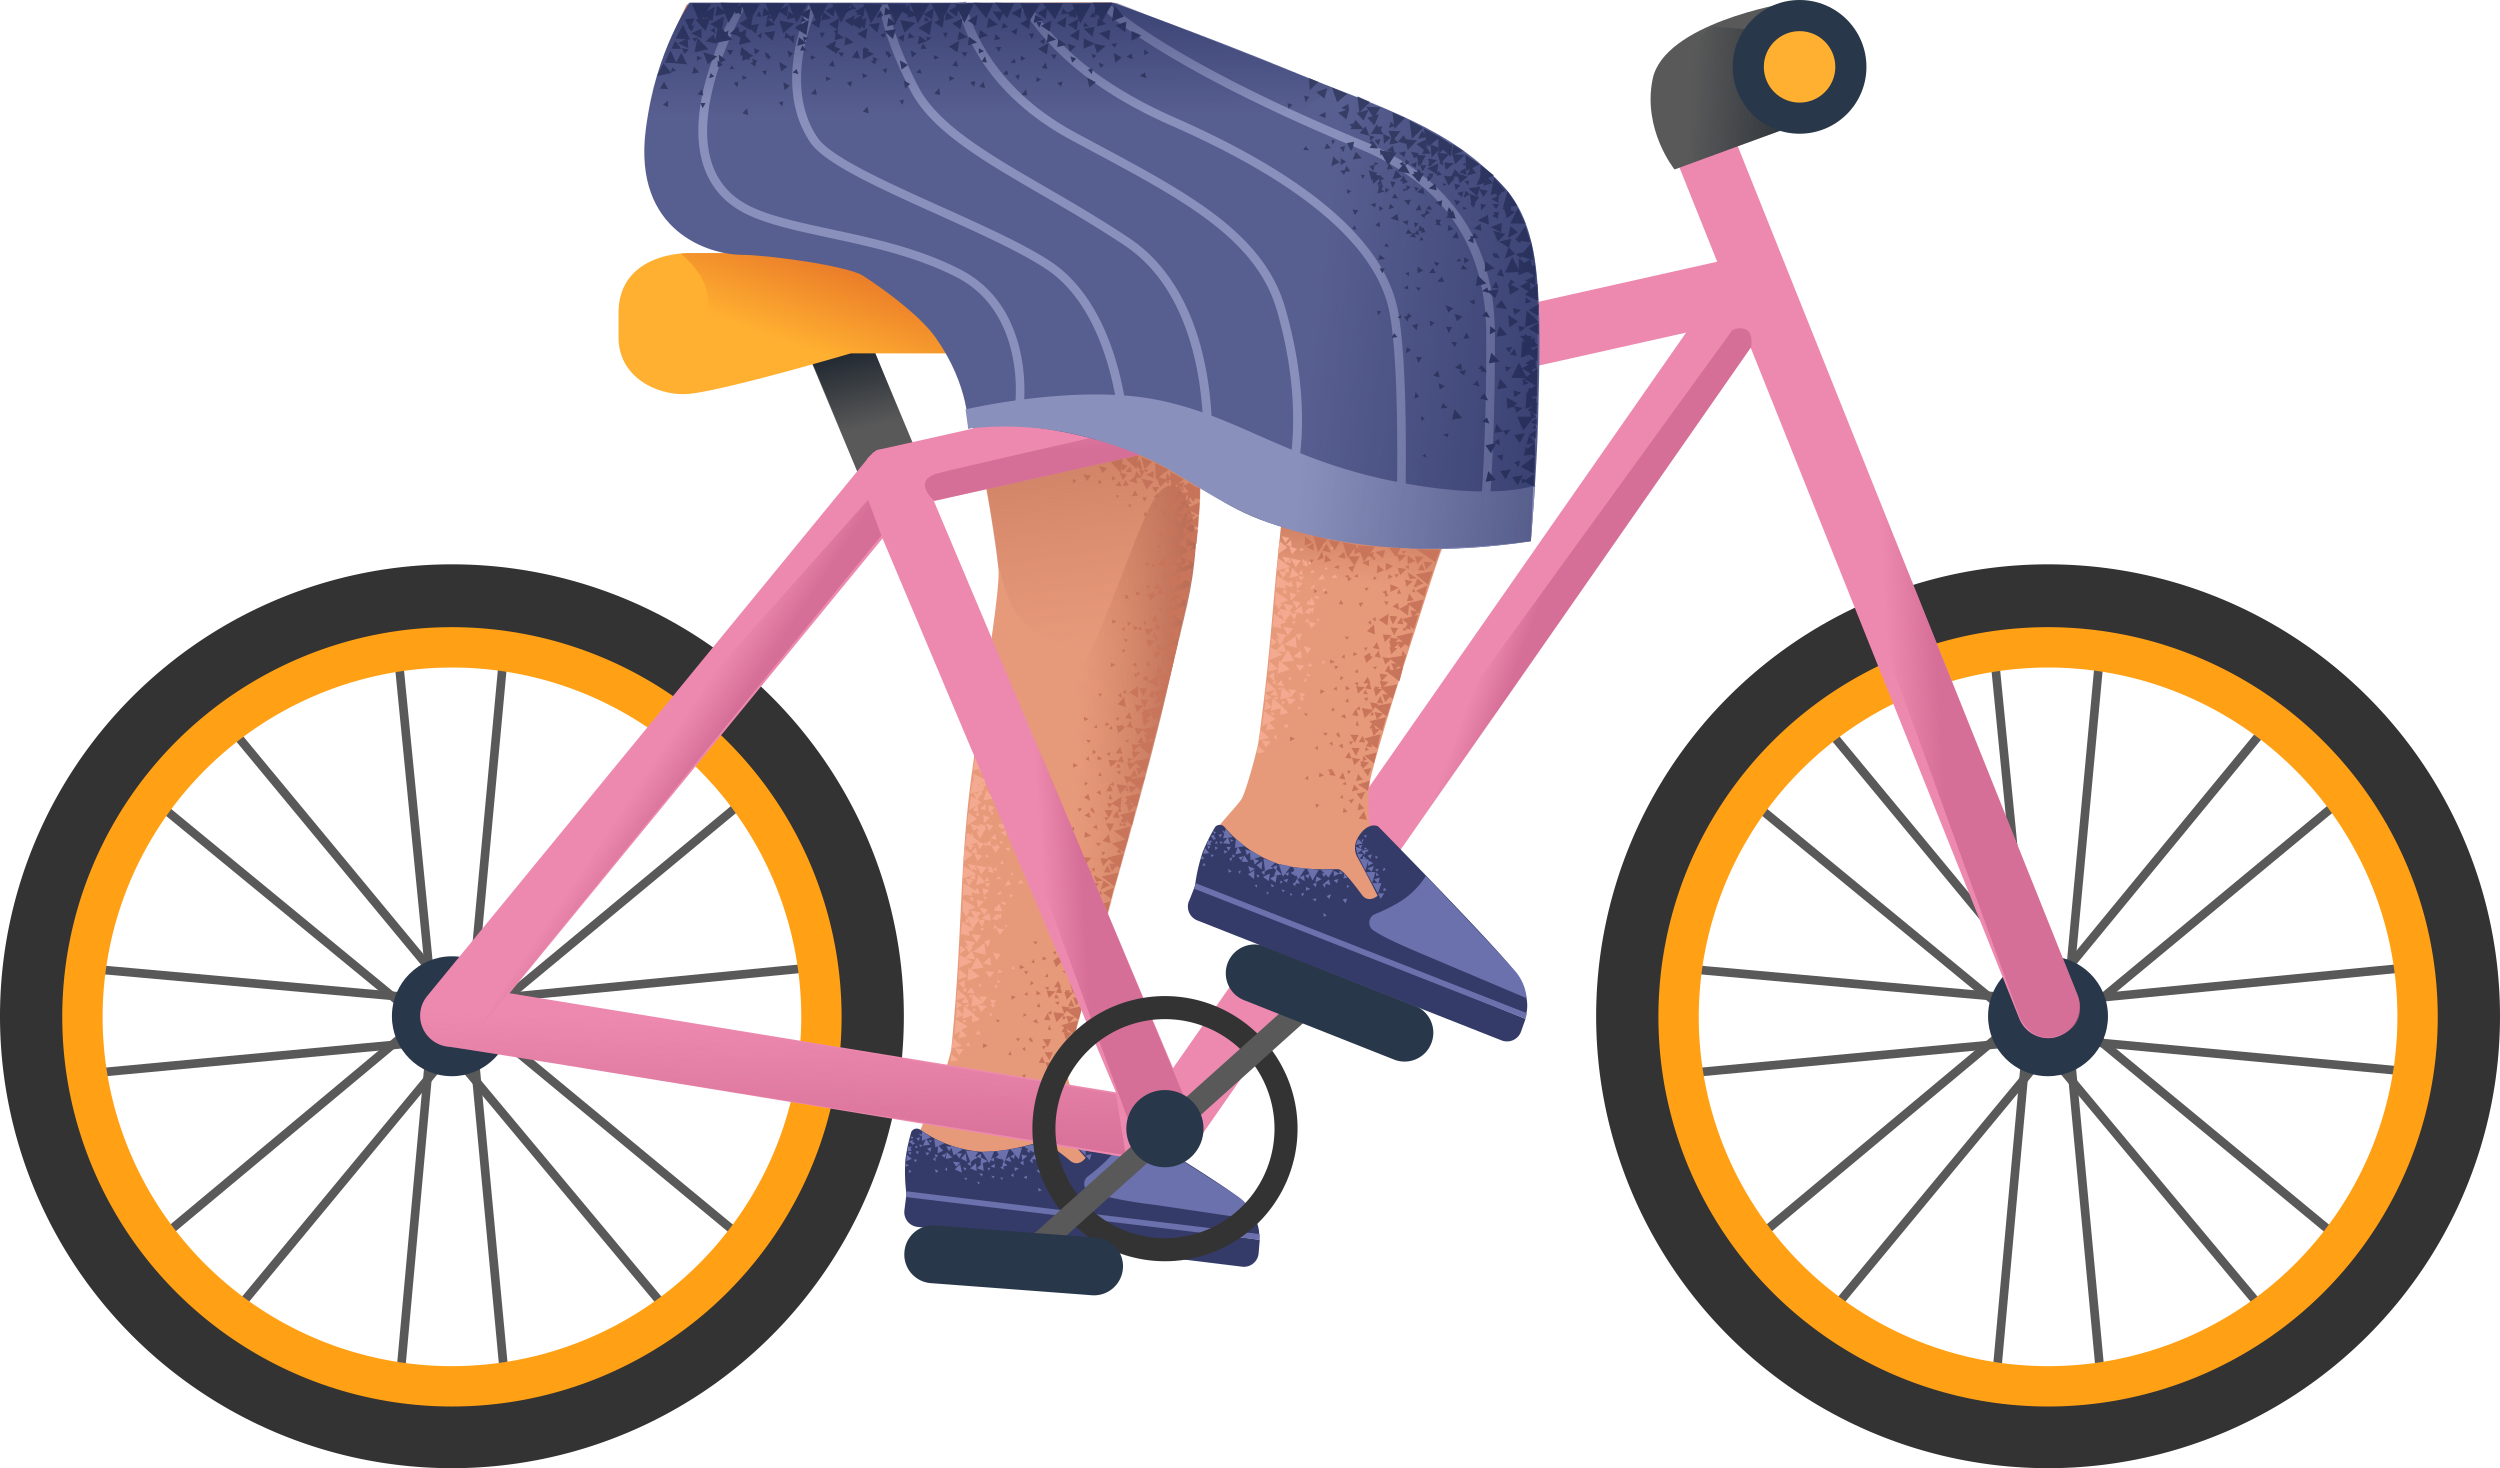 <svg xmlns="http://www.w3.org/2000/svg" xmlns:xlink="http://www.w3.org/1999/xlink" width="433.7" height="254.699" viewBox="0 0 433.7 254.699">
  <defs>
    <linearGradient id="linear-gradient" x1="0.409" y1="0.485" x2="1.081" y2="0.535" gradientUnits="objectBoundingBox">
      <stop offset="0" stop-color="#cc7a5e" stop-opacity="0"/>
      <stop offset="0.924" stop-color="#aa5f4b"/>
    </linearGradient>
    <linearGradient id="linear-gradient-2" x1="0.545" y1="0.932" x2="0.462" y2="-0.122" xlink:href="#linear-gradient"/>
    <linearGradient id="linear-gradient-3" x1="0.58" y1="0.929" x2="0.405" y2="0.071" gradientUnits="objectBoundingBox">
      <stop offset="0" stop-color="#151e28" stop-opacity="0"/>
      <stop offset="0.998" stop-color="#151e28"/>
    </linearGradient>
    <linearGradient id="linear-gradient-4" x1="0.113" y1="0.49" x2="1.692" y2="0.618" xlink:href="#linear-gradient-3"/>
    <linearGradient id="linear-gradient-5" x1="0.441" y1="0.508" x2="0.589" y2="0.488" gradientUnits="objectBoundingBox">
      <stop offset="0.131" stop-color="#c65d88" stop-opacity="0"/>
      <stop offset="1" stop-color="#c65d88" stop-opacity="0.6"/>
    </linearGradient>
    <linearGradient id="linear-gradient-6" x1="0.183" y1="0.712" x2="0.785" y2="0.066" gradientUnits="objectBoundingBox">
      <stop offset="0.252" stop-color="#e46c26" stop-opacity="0"/>
      <stop offset="1" stop-color="#e46c26"/>
    </linearGradient>
    <linearGradient id="linear-gradient-7" x1="0.44" y1="0.509" x2="0.596" y2="0.486" xlink:href="#linear-gradient-5"/>
    <linearGradient id="linear-gradient-8" x1="0.489" y1="0.486" x2="0.563" y2="0.544" xlink:href="#linear-gradient-5"/>
    <linearGradient id="linear-gradient-9" x1="0.547" y1="0.112" x2="0.456" y2="0.996" xlink:href="#linear-gradient-5"/>
    <linearGradient id="linear-gradient-10" x1="0.489" y1="0.486" x2="0.545" y2="0.515" xlink:href="#linear-gradient-5"/>
    <linearGradient id="linear-gradient-11" x1="0.495" y1="0.399" x2="0.513" y2="0.727" xlink:href="#linear-gradient-5"/>
    <linearGradient id="linear-gradient-12" x1="0.486" y1="0.481" x2="1.203" y2="0.549" xlink:href="#linear-gradient"/>
    <linearGradient id="linear-gradient-13" x1="0.481" y1="0.735" x2="0.522" y2="-0.007" xlink:href="#linear-gradient"/>
    <linearGradient id="linear-gradient-14" x1="0.499" y1="0.6" x2="0.485" y2="-0.422" gradientUnits="objectBoundingBox">
      <stop offset="0" stop-color="#131c4d" stop-opacity="0"/>
      <stop offset="0.998" stop-color="#131c4d"/>
    </linearGradient>
    <linearGradient id="linear-gradient-15" x1="0.554" y1="0.513" x2="1.643" y2="0.653" xlink:href="#linear-gradient-14"/>
  </defs>
  <g id="_7" data-name="7" transform="translate(-37.2 -207.4)">
    <path id="Path_16107" data-name="Path 16107" d="M195.3,249.15c12.1,28.7,15.1,55.32,15.13,57.5.12,4.8-3.44,25.34-4.97,37.45-1.85,15.43-1.34,26.44-3.26,45.53a64.115,64.115,0,0,1-3.57,10.28c-1.4,2.12-1.9,4.1-2.8,6.23a5.076,5.076,0,0,0,.62,5.6l54.98,9.98.08-1.44c.1-1.8-1.43-3.58-2.74-4.8l-23.05-15.26c-2-1.86-3.8-5.3-3.23-7.98,2.4-11.03,6.57-25.35,11.14-41.96,7.42-26.93,13.1-52.3,11.53-61.68-1.35-8.08-14.6-54.32-14.6-54.32s-26.27,6.85-35.27,14.87Z" fill="#e79a7a"/>
    <path id="Path_16108" data-name="Path 16108" d="M225.06,399.92c-3.92-5.13-2.57-9.06-.5-16.16,2.12-7.32,4.65-16.42,5.96-21.96,6.06-21.3,8.26-30.56,9.86-37.7,2.26-10.1,3.65-13.75,4.25-21.84.23-3.16-1.83-14.24-6.32-9.48-3.3,3.5-9.2,24.08-14.2,31.53-13.23,19.74-15.24,81.1-15.24,81.1l11.7,5.92,4.52-11.4Z" fill="url(#linear-gradient)"/>
    <g id="Group_1255" data-name="Group 1255">
      <path id="Path_16109" data-name="Path 16109" d="M208.2,353.92l.98.26-.18-1.05Zm-2.5,1.33,1,.25-.2-1.13Zm.87-3.85-.01-.6-.53.26Zm3.33,4,.7-1.05-1.35-.26Zm-4.1,3,.74-.85-1.46-.24Zm-.5,2.65.73-1.02-1.37-.24Zm.2-6.15.7-.88-1.34-.25Zm1.62-.2.8-.96-1.34-.34Zm-.34,2.1.8-.96-1.34-.34Zm.77-5.23.7-.97-1.25-.25Zm-.45,1.3.7-.88-1.25-.43Zm.85,13.32.63-1.02-1.46-.32Zm.9-4.38-1.2-.34.2,1.3Zm-1,2-1.2-.34.2,1.38Zm.75-5.23,1,.27-.35-1.1Zm.48-5.73.98.26-.18-1.05Zm.27,14,1,.18-.18-1.12ZM208,360.21l.73.1-.16-.86Zm.2-4.57-.04.6.7-.3Zm4.82,3.2-.53.13.4.4Zm2.38-1.5.2-.72-.8.15Zm-4.66-.07.63.03-.32-.67Zm3.3-4.73.22.6.4-.47Zm-9.27,36.23.72.15-.3-.78Zm-.48-4.52v.6l.62-.28Zm2.2,2.55.8.07-.3-.7Zm-.56-4.43.2.6.43-.54Zm-1.36-.67.46.52.34-.63Zm2.75-3.73-.43.53.63.07Zm2.12,5.43-.54-.33.02.7Zm.32-18,1.35.07-.64-1.35Zm2.55-2.9.14.6.6-.4Z" fill="#f4aa90"/>
      <path id="Path_16110" data-name="Path 16110" d="M210.26,368.28l-.57-.48-.12.8Zm.04-3.06-.4-.6-.3.82Zm-2.76,3.72.4-.47-.73-.12Zm-2.14-5.34.64.12.04-.62Zm5.38,3.24.2-.9-1.15.27Zm-6.23.66.8-.07-.43-.84Zm3.5-6.93.42.76.58-.66Zm1.36,21.1.6-.7-1-.15Zm-5.25-2.48.63.33.07-.78Zm6.33-3.66-.16.7.8-.2Zm-.84,3.06.48.3.03-.8Zm3-3.04.63-.05-.32-.6Zm-6.03,11,.1.43.53-.54Zm4.34-26.75-.57-.4-.3.55Zm-2.84,3.73.32-.46-.64-.13Zm-2.13-5.35.65.2-.06-.7Zm-.6,1.62,1,.18-.17-1.03Zm1.08,1.14,1.66-.48-1.17-1.3Zm1-1.92.9-1.2-1.8-.3Zm-.97,7.96.88-1.3-1.82-.3Zm.12,3.95.8-1.3-1.72-.2Zm-.22,2.9-.57-1.53-1.24,1.32Zm2.6-3.46-1.05.35.7,1Zm-3.72,11.05-.47-1.03-.87.98ZM208,366.94l-1.15.18.8,1.08Zm-1.7,12.8-.57-1.03-.78.9Zm-.84-7.66.9-1.2-1.83-.4Zm.57-9.7,1.18.08-.45-1.1Zm-1.23.27,1.1.18-.36-1.1Zm7.42-7.55.17-.7-.8.18Zm-.9-1.56-.54-.26-.18.6Zm2.06,2,.54.1-.18-.53Z" fill="#f4aa90"/>
      <path id="Path_16111" data-name="Path 16111" d="M205.86,363.55l.04-.53-.6.14Zm2.72-5.3.52-.2-.4-.5Zm-3.84,8.2.73-.93-1.28-.34Z" fill="#f4aa90"/>
      <path id="Path_16112" data-name="Path 16112" d="M204.2,363.4v2.36l2.25-.96Zm-.13,3.86-.18,2.3,2.35-.9Zm.27-6.66-.1,2.2,2.36-.8Zm-.7,12.43-.1,2.28,2.33-1.06Zm1.45,12.44-2.1-1.25-.2,2.63Zm-.7-27.85-.18,2.2,2.36-.8Zm.12-3-.17,2.27,1.6-1.23Zm.42-2.7-.34,2.36,2.5-.9Z" fill="#f4aa90"/>
      <path id="Path_16113" data-name="Path 16113" d="M205.32,372.63l.64-.92-1.36-.25Zm-1.15-3.17,1.28.34-.37-1.28Zm.36,7.96-1.03.6,1.06.88Zm-1.2,1.64-.22,1.84,1.78-.5Zm.23-3.56-.12,1.84,1.66-.56Zm-.32,6.8-.22,1.75,1.33-.56Zm2.7-2.44-.2,2.2,2.12-.67Zm-.7-4.6-.18,2.3,2.1-.78Z" fill="#f4aa90"/>
      <path id="Path_16114" data-name="Path 16114" d="M205.55,375.6l2.3-.35-1.14-1.84Zm.35-7.06,1.3-1.77-2.28-.43Zm.12,3.96,2.2.53-.25-2Zm-3.52,14.97-.2,1.84,1.77-.48Zm-.27,2.8-.14,1.3,1.33-.3Zm1.57-4.24-.3,1.5,1.5-.4Zm2.07-2.86-.04,1.58,1.4-.48Zm-3.05,6.12.75,1.2.78-1.07Z" fill="#f4aa90"/>
      <path id="Path_16115" data-name="Path 16115" d="M207.04,380.27l.66,1.1.77-1.07Zm1.14-4.37.7,1.08.82-.94Zm-4.46-3.05,1.02-.7-.95-.7Zm3.73-6.1,1.65.4-.3-1.38Zm.25,7.8,1.46.32-.2-1.47Zm-.98,7.12.66,1.3,1.05-1Zm-2.32.23-.2,2.2,2.12-.67Zm5.02.3.52-.45-.9-.24Zm-4.17-1.97.54.25-.1-.6Zm5-2.93-.07.53.7-.02Zm.8-14.95-.3-.4-.32.46Zm1.6-1.45-.5-.83-.64,1Z" fill="#f4aa90"/>
      <path id="Path_16116" data-name="Path 16116" d="M211.46,364.07l-.3-.32-.3.55Zm-.66-1.44-.3-.5-.33.47Zm-.17,6.94.74-.94-1.37-.24ZM210.1,374l.64-1.02-1.28-.33Z" fill="#f4aa90"/>
      <path id="Path_16117" data-name="Path 16117" d="M211.5,368l.47.3-.13-.5Zm3.36-7.35-.6-.65-.48.65Zm-3.36,3.85.32-.47-.72-.1Zm-2.03-6.23.66.3-.06-.7Zm.55-17.8.92.3-.07-1.22Zm-2.52,1.2.9.38-.07-1.22Zm4.13.3.93-1.02-1.37-.36Zm-4.13,2.5.78-.97-1.38-.28Zm-.87,1.8.8-1.06-1.34-.25Zm.67-4.75.93-.93-1.46-.44Zm1.7-.28.76-.9-1.37-.36Zm-.48,1.98.8-.97-1.38-.2Zm.28-3.9.76-.92-1.27-.27Zm0,12.26.7-.96-1.25-.35Zm.96-4.1-1.07-.43.1,1.3Zm-.8,1.75-1.17-.43.1,1.4Zm.95-4.98,1.08.34-.28-1.22Zm.85-4.85.9.2-.06-1.13Zm-.97,7,.82.08-.17-.68Zm0-4.58.06.52.6-.25Zm5.05,3.1-.53.07.33.48Zm-4.17,6.13,1.16.08-.46-1.3Z" fill="#f4aa90"/>
      <path id="Path_16118" data-name="Path 16118" d="M213.25,348.48l.1.52.62-.35Zm-2.05,2.28-.54-.6-.35.7Zm-3.1,3.5.45-.44-.63-.26Zm-1.73-5.5.63.26v-.7Zm5.3,3.72.17-.97-1.07.27Zm-6.27.22.72-.1-.37-.7Zm4-6.66.36.78.62-.7Zm1.3,8.44-.6-.66-.3.8Zm-3.32,4.55.4-.64-.82-.2Zm-2.68-6.7.65.3.03-.8Zm7.55-7-.45-.52-.35.7Zm-3.02,3.6.36-.53-.54-.26Zm-1.63-5.58.45.26.1-.7Zm-.9,1.74.9.17-.1-.96Zm1.1,1.14,1.7-.27-1.17-1.48Zm1.23-2.1.88-1.23-1.7-.34Zm-1.65,8.2.97-1.3-1.88-.43Zm-.12-4.62.98.25-.1-1.13Zm-1.34.27,1.07.25-.27-1.22Zm7.13-7.9-.47-.32.04.6Z" fill="#f4aa90"/>
      <path id="Path_16119" data-name="Path 16119" d="M206.9,348.95v-.6l-.54.27Zm3.2-5.7.54-.01-.27-.6Zm-3.98,8.32.8-.88-1.34-.34Zm-.92-3.23-.26,2.27,1.78-1.14Zm.44-2.88-.35,2.53,2.14-1.4Zm.26-2.54-.34,2.2,2.5-.72Z" fill="#f4aa90"/>
      <path id="Path_16120" data-name="Path 16120" d="M206.08,341.64v2.2l2.4-1Zm.3-2.84-.36,2.26,2.44-.68Zm5.73,9.34-.36-.44-.27.53Zm1.68-1.4-.63-.7-.7.88Z" fill="#f4aa90"/>
      <path id="Path_16121" data-name="Path 16121" d="M212.46,349.88l-.45-.43-.27.52Zm-.56-1.58-.45-.35-.26.44Z" fill="#f4aa90"/>
      <path id="Path_16122" data-name="Path 16122" d="M215.92,346.54l-.45-.6-.53.7Zm-3.64,3.7.44-.53-.62-.17Zm-1.48-6.28.54.26v-.7Zm0-8.6,1,.1-.24-1.12Zm-2.53,1.2,1.1.2-.24-1.04Zm.76-3.9.15-.62-.7.2Zm3.55,4,.75-1-1.45-.27Zm-4.4-.36.84-.92-1.36-.36Zm1.68-.35.75-.92-1.27-.28Zm-.65,2.47.75-.92-1.27-.36Zm.83-5.55.66-1-1.27-.27Zm-.46,1.25.67-.82-1.28-.37Z" fill="#f4aa90"/>
      <path id="Path_16123" data-name="Path 16123" d="M211.54,334.17l1,.3-.16-1.22Zm1.7,4.63.53-.12-.2-.5Zm.66-3.98-.56-.32.04.7ZM206.8,336l-.22,2.3,2.63-.85Zm.2-2.8-.15,2.1,2.83-.6Zm2-5.9.77-1-1.35-.3Zm2.28,5.48.75-1-1.27-.28Zm.22-2.78-1.18-.48.14,1.48Z" fill="#f4aa90"/>
      <path id="Path_16124" data-name="Path 16124" d="M213.16,335.9l-.4-.76-.4.9Zm-3.5,4.32.42-.55-.73-.22Zm-2.27-6.78.73.3-.04-.78Zm-4.25,47.72-.06,1.14,1.15-.47Zm6.77-56.42.9.5.14-1.05Zm0,2.54,1.5-.32-1.04-1.54Zm-1.4-3.36,1.86-.68-1.56-.9Zm1.3,9.65.92-1.28-1.73-.43Z" fill="#f4aa90"/>
      <path id="Path_16125" data-name="Path 16125" d="M209.76,328.77l1.1.22-.3-1.13Zm-1.33.13,1,.23-.13-1.05Zm1.1.75-.02-.44-.53.02Zm-.93,3.2.75-1-1.28-.36Z" fill="#f4aa90"/>
      <path id="Path_16126" data-name="Path 16126" d="M207.65,329.54l-.2,2.2,2.4-.6Zm.43-2.8-.37,2.2,2.57-.7Zm.26-2.63-.3,1.67,2.04-.7Z" fill="#f4aa90"/>
    </g>
    <g id="Group_1256" data-name="Group 1256">
      <path id="Path_16127" data-name="Path 16127" d="M220.05,391.87l-1.5-.2.48,1.27Zm-2.05-1.2-.6,1.08,1.1.1Zm-3.04,3.83.2-.77-.68.22ZM221,378.43l-.64,1.17,1.12.1Zm2.04,2.33-.54,1.2,1.1.1Zm-2.74-1.38-1.53-.1.38,1.24Zm3.34,4.46-1.5-.2.47,1.27Zm-.44,2.68-1.46.01.38,1.24Z" fill="#c9755b"/>
      <path id="Path_16128" data-name="Path 16128" d="M224.96,380.57l-1.62-.14.54,1.4Zm-1.6-.97-1.53-.12.45,1.37Zm-.5,2.57-1.5-.2.47,1.27Zm1.52-3.9-1.53-.08.4,1.24Zm-5.42,10.8.6-1.4-1.45.01Zm.3,2.27.6-1.4-1.46.01Zm-.3-8.2-.64,1.17,1.1.1Zm1.8-5.62-.7,1.16h1.24Zm-1.54,7.67-.24.86.6.07Zm.98-3.88.6.47.2-.67Zm-5.48,2.52.6-.35-.52-.35Zm-1.3-3.48-.74-.3-.02.82Zm4.07,1.04-.48.6.67.2Zm-2.62-5.5.34.6.38-.62Zm-6.3,12.87-.84-.34-.02.83Zm3.97,1-.47.6.58.16Z" fill="#c9755b"/>
      <path id="Path_16129" data-name="Path 16129" d="M209.92,384.27l.47.55.23-.46Zm3.45,3.25.47.54.36-.52Zm3.93-2.54-.3-.8-.64.44Zm1.42,3.82-.75.1.25.6Zm3.03-5.28-.3.74.66-.13Zm.22,1.82-.6,1.08,1.18.23Zm-.04-2.08-2-.25.56,1.7Zm-4.13-3.5-.8-.5v.82Z" fill="#c9755b"/>
      <path id="Path_16130" data-name="Path 16130" d="M219.06,379.26l.08-.7-.66.14Zm-3.66.2-.53.48.67.18Zm4.2,3.25-.64.44.64.3Zm1.67,2.55,2.36,1.6.57-2.43Zm.75-2.7,2.3,1.78.67-2.4Zm1-3.26,2.15,1.95.73-2.6Zm-6.78,8.7-.23-.7-.42.4Zm-1.12,1.77-.1-.75-.52.37Z" fill="#c9755b"/>
      <path id="Path_16131" data-name="Path 16131" d="M216.38,388.25l-.12-.66-.52.38Zm6.08-15.35-.7,1.06,1.1.18Zm1.84,2.45-.6,1.2,1.1.08Zm2.24-3.45-.5-.44-.27.65Zm-5,2.12-1.63-.1.5,1.27Zm4.77,1.13-1.63-.1.6,1.3Zm-1.52-.9-1.6-.2.5,1.27Zm-.63,2.83-1.4-.15.38,1.33Zm1.73-6.27-1.6-.2.4,1.24Zm-.2,1.6-1.4-.15.4,1.24Zm-3.6-.92-.68,1.06,1.18.2Zm4.83-12.28.43,1.14,1.2-.2Zm-6.53,20.62-.3.74.83.02Zm1.1-3.95.53.35.26-.55Zm-5.58,2.5.64-.45-.52-.35Zm-.98-3.17-.82-.42.02.72Z" fill="#c9755b"/>
      <path id="Path_16132" data-name="Path 16132" d="M219,376.26l-.56.57.58.15Zm-2.6-5.53.48.54.34-.53Zm2.43,3-.72-.4-.08.7Zm1.42-.67.27-.65-.66.14Zm-3.7.7-.46.6.58.15Zm7.35,2.74,2.36,1.64.53-2.44Z" fill="#c9755b"/>
      <path id="Path_16133" data-name="Path 16133" d="M224.3,374.12l2.32,1.83.62-2.42Zm4.83-8.26-1.4-.16.37,1.34Zm-4.53,4.3-1.53-.08.38,1.34Zm.17-1.8.7-1.48-1.33-.03Zm.25,1.82.64-1.28-1.33-.04Zm-3.57-1.75-1.15,1.25,1.43.47Zm1.58-4.14.43.73.37-.62Zm.47-1-.1-.85-.7.33Z" fill="#c9755b"/>
      <path id="Path_16134" data-name="Path 16134" d="M224.97,367.16l-.7-.08.14.66Zm3.13-5.3-.27.66.6.05Zm-6.97,12.56-.13-1.07-.86.5Zm1.77,4.8-.92-.03.3.8Zm3.73-6.47-.23.87.83.01Zm-2.73-6.28-1.63,1.13,1.52.9Zm4.74-6.3-.5,1.52,1.63-.7Zm-1.3,2.64-.35,1.36,1.2-.2Zm.56-2.12-1.38-.25.3,1.2Zm-.5,3.9-1.7,1,1.6,1.03Zm3-3.25-1.9.96,1.5,1Zm-4.34,10.03-1.9-.28.5,1.68Zm.1-4.4-.72,1.16,1.12.08Zm1.35.75-.72,1.16,1.1.18Z" fill="#c9755b"/>
      <path id="Path_16135" data-name="Path 16135" d="M227.24,369.2l-.6-.46-.15.58Zm.06,2.17-1.5-.18.4,1.24Z" fill="#c9755b"/>
      <path id="Path_16136" data-name="Path 16136" d="M225.4,370.36l2.24,1.72.65-2.52Zm.88-3.06,2.15,1.7.65-2.5Zm.82-2.8,2.14,1.7.63-2.42Zm-5.3,3.4-.1-.76-.52.4Zm3.96-2.2-.3-1.2-.9.7ZM221,368.5l-.1-.75-.52.38Zm17-53.04-.52,1.13h1.12Zm-8.68,42.08-.62,1.2h1.24Zm-2.75-1.34-1.63-.1.5,1.27Zm4.67,1.1-1.63-.1.48,1.37Zm-1.62-.92-1.53-.1.48,1.37Zm-2.95,2.22-1.5-.18.5,1.27Zm14.55-44.07-1.53.03.6,1.22Zm-3.68-.47-.5,1.12,1.12.01Zm-11.97,48-.32.84.7.08Zm.9-3.9.6.47.08-.7Z" fill="#c9755b"/>
      <path id="Path_16137" data-name="Path 16137" d="M221.05,360.77l.6-.35-.53-.35Zm-1.18,2.18-.73-.4-.1.8Zm4.1.85-.5.7.6.06Zm-2.74-5.35.38.5.37-.63Zm2.68-2.4-.8-.5-.01.82Zm12.06-40.14.05-.8-.55.2Zm-14.53,39.7-.46.6.58.15Zm6.85,3.85,2.24,1.72.73-2.4Zm.96-3.27,2.22,1.82.65-2.52Zm2.52-17.73-.7,1.06,1.1.18Zm2.24,2.47-.7,1.16,1.2.1Zm-2.88-1.6-1.63-.1.4,1.24Zm3.34,4.6-1.5-.18.4,1.24Zm-.38,3.1-1.43-.06.4,1.24Zm1.72-6.27-1.5-.18.38,1.33Zm-1.5-1-1.62-.1.5,1.27Zm-.52,2.44-1.6-.2.48,1.36Zm1.23-4.36-1.53-.08.4,1.24Zm-5.45,11.5.67-1.38-1.44-.06Zm.22,2.33.67-1.38-1.43-.06Zm-.05-8.18-.62,1.2,1.14-.02Zm1.8-6.56-.8,1.14,1.2.1Zm-1.72,8.24-.32.84.7.08Zm1-3.88.7.5.08-.7Zm-5.47,2.4.6-.36-.53-.34Zm-1.16-3.5-.83-.42v.82Zm3.94,1.13-.47.6.68.18Zm-2.48-5.6.36.6.44-.5Zm-6.2,16.8-.72-.4-.1.8Zm3.94,1.12-.44.5.55.25Zm-2.47-5.6.48.54.32-.44Zm8.65,4.1-1.12,1.16,1.45.38Zm-5.44-4.5.35.6.47-.6Zm3.48,3.7-.18-.88-.64.46Zm1.38,3.88-.7-.08.23.68Zm3.2-5.18-.27.65.73-.01Zm-5.68,2.36-1.06-.7-.15,1Zm5.03,2.12-.68.65.84.32Zm-2.3-7.83.4.83.6-.67Zm-1-1.37-.2-.87-.63.46Z" fill="#c9755b"/>
      <path id="Path_16138" data-name="Path 16138" d="M229.6,349.18h-.82l.26.58Zm3.1-5.18-.27.65.63-.04Zm.26,1.8-.68,1.07,1.18.2Zm-1.16-.22-1.75,1.2,1.52.9Zm1.08-1.85-1.98-.3.6,1.7Zm-1.93,4.32-.7,1.16,1.2.1Zm1.23.83-.6,1.1,1.1.18Zm-3.76-9.85-.8-.52-.01.83Z" fill="#c9755b"/>
      <path id="Path_16139" data-name="Path 16139" d="M229.66,338.63l.2-.78-.7.24Zm-3.6-.01-.54.48.66.27Zm6.02,11.88-.63-.37-.05.6Zm-1.7-7.45-.63.45.65.27Zm.08,8.5,2.34,1.74.55-2.55Zm1.04-2.8,2.1,1.86.55-2.54Z" fill="#c9755b"/>
      <path id="Path_16140" data-name="Path 16140" d="M230.1,353.72l2.05,1.54.75-2.37Zm2.2-8.08,2.1,1.8.63-2.42Zm.66-3.04,2.1,1.9.82-2.37Zm.94-3.16,2,1.98.75-2.5Zm-7,8.7-.14-.66-.52.38Zm-.57-1.8-.3-1.22-.78.63Z" fill="#c9755b"/>
      <path id="Path_16141" data-name="Path 16141" d="M223.55,351.5l-.02-.72-.5.38Zm3.55-3-.14-.65-.5.28Zm-.72.84-.26-1-.76.53Zm1.88,4.3-.92-.03.36.6Zm3.14-6.2-.32.85.75-.1Zm1.93-15-.7,1.06,1.1.18Zm1.87,2.75-.7,1.06,1.2.2Zm2.43-3.4-.5-.44-.25.56Zm-5.18,1.66-1.6-.2.38,1.34Zm4.83,1.66-1.57-.3.47,1.36Zm-1.64-1.25-1.6-.2.5,1.27Zm-.72,2.8-1.4-.16.28,1.3Zm2.06-5.98-1.48-.27.28,1.3Zm-.2,1.6-1.47-.27.37,1.33Zm-3.67-1.36-.7,1.06,1.2.2Zm4.68-11.8.44,1.23,1.18-.24Z" fill="#c9755b"/>
      <path id="Path_16142" data-name="Path 16142" d="M231.23,339.75l-.42.83h.83Zm1.13-3.95.5.44.25-.56Zm-5.6,2.5.63-.46-.63-.37Zm-.7-6.15-.83-.4.04.73Zm4.05,1.13-.52.5.56.23Zm-2.42-5.58.38.6.33-.54Zm2.06,5.37-.73-.4-.08.7Zm1.38-.57.28-.65-.66.14Zm-3.66.6-.54.48.58.15Zm7.12,3.43,2.05,1.84.68-2.5Zm.73-2.63,1.93,1.9.72-2.4Zm4.6-8-1.5-.14.44,1.23Zm-4.37,3.92-1.5-.18.38,1.34Zm.02-1.54.65-1.5h-1.33Zm.18,1.9.63-1.4h-1.33Zm-3.56-1.85-1.12,1.28,1.44.44Z" fill="#c9755b"/>
      <path id="Path_16143" data-name="Path 16143" d="M233.83,324.28l.38.6.45-.6Zm.57-1.1-.1-.84-.7.35Zm1.35,3.92-.7-.06.16.65Zm3.15-5.24-.25.66.6.03Zm-6.82,12.24-.14-1.07-.76.52Zm1.62,4.95-.9-.13.2.78Zm4-6.3-.32.84.33-.5Zm-3.03-6.32-1.58,1.07,1.53.97Zm4.83-6.28-.45,1.54,1.6-.76Zm-1.33,2.67-.4,1.34,1.26-.12Zm.5-2.24-1.3-.2.22,1.28Zm-.48,3.9-1.7,1.15,1.52.96Zm2.7-2.75-1.6.7,1.14,1.25Zm-3.73,9.45-1.9-.3.4,1.66Zm-.07-4.1-.68,1.18,1.1.15Zm1.24.8-.68,1.18,1.1.15Z" fill="#c9755b"/>
      <path id="Path_16144" data-name="Path 16144" d="M238.1,329.37l-.52-.43-.23.57Zm.28,1.9-1.48-.28.38,1.34Z" fill="#c9755b"/>
      <path id="Path_16145" data-name="Path 16145" d="M236.37,330.37l1.8,2,.75-2.5Zm.73-2.87,1.92,1.65.56-2.44Zm.8-3,1.8,1.9.66-2.42Zm-5.3,3.3-.13-.75-.5.4Zm3.88-2.1-.24-1.18-.86.62Zm-4.63,2.75-.2-.87-.53.5Zm8.25-10.65-.53,1.22h1.12Zm-2.7-1.33-1.62.01.48,1.2Zm4.6,1.05-1.6-.1.57,1.32Zm-1.57-.9-1.63.01.6,1.23Zm-2.83,1.96-1.58-.26.5,1.35ZM236.4,322l-.3.86.7.06Zm.9-3.9.7.48.06-.7Zm-5.4,2.56.6-.38-.54-.33Zm-1.2,2.08-.74-.37-.08.8Zm4.07,1.04-.45.62.58.13Z" fill="#c9755b"/>
      <path id="Path_16146" data-name="Path 16146" d="M232.14,318.25l.37.6.33-.54Zm2.54-1.87-.83-.46.05.82Zm-2.4-.24-.5.5.57.2Zm6.54,3.62,2.1,1.77.6-2.44Zm.75-3.26,1.86,1.82.67-2.52Zm-.97-7.3-.63,1.2,1.22.02Zm2.1,2.33-.62,1.1,1.2.1Zm1.68-3.26-.56-.3-.2.58Zm-4.52,2.13h-1.62l.58,1.22Zm4.76.67-1.53.02.6,1.23Zm-1.58-.8h-1.63l.7,1.25Zm-.01,3.1-1.52-.08.47,1.3Zm.5-6.06-1.5-.04.52,1.2Z" fill="#c9755b"/>
      <path id="Path_16147" data-name="Path 16147" d="M241.8,308.37l-1.44.04.5,1.2Zm-3.9,0-.48,1.14,1.1.07Zm3.57-12.27.88.8.74-.7Zm-4.02,20.93-.36.85.83-.05Zm.65-4.05.63.42.13-.7Zm-5.23,3,.6-.5-.67-.23Zm-1.9-.76-.85-.36.07.73Zm4.13.78-.52.6.7.13Zm-2.88-5.33.42.5.3-.56Zm2.92-.37-.87-.26.07.72Z" fill="#c9755b"/>
      <path id="Path_16148" data-name="Path 16148" d="M236.48,309.63l.15-.8-.67.3Zm-3.63.97-.52.6.68.13Zm7.23,2.9,2.16,1.64.45-2.57Zm.58-3.4,2.44,1.67.46-2.46Zm3.47-8.05-1.4.17.68,1.1Zm-3.95,4.75-1.53.07.62,1.2Zm.37-1.33.23-1.6-1.2.38Zm.42,1.46.43-1.45-1.33.1Z" fill="#c9755b"/>
      <path id="Path_16149" data-name="Path 16149" d="M241.63,293.84l-.86,1.2,1.3.17Zm-3.8,8.26.6.5.22-.7Zm1.12-1.7-.25-.82-.63.56Zm2.28,3.46-.7.15.27.52Zm1.88-5.8-.14.7.6-.06Zm-5.58,13.08-.2-1.15-.83.66Zm2.08,4.66-.92.03.38.68Zm3.38-6.7-.26.87.84-.15Zm-3.7-5.16-1.33,1.47,1.78.54Zm3.94-7.67-.1,1.6,1.48-1.1Zm-.68,2.43-.08,1.4,1.15-.35Zm.03-1.77-1.3.1.53,1.14Zm.35,3.54-1.5,1.32,1.62.72Zm2.16-3.57-1.8,1.3,1.76.7Zm-3.23,10.88-2.02-.02.75,1.64Zm-.27-3.98-.43,1.3,1.1-.17Zm1.4.42-.32,1.3,1.1-.18Z" fill="#c9755b"/>
      <path id="Path_16150" data-name="Path 16150" d="M243.02,305.53l-.66-.3-.1.6Zm.06,2.14-1.5-.04.52,1.2Z" fill="#c9755b"/>
      <path id="Path_16151" data-name="Path 16151" d="M241.15,307.06l2.52,1.4.3-2.5Zm.75-3.3,2.3,1.34.37-2.64Zm.43-3.4,2.43,1.42.24-2.6Zm-4.7,5.44-.4-.6-.3.5Zm3.16-3.03-.58-1.1-.62.9Zm-4.16,2.77-.3-.66-.48.43Zm5.06-14.24-.55.92.96.1Zm1.6,2.5-.4,1,1.04.05Zm-2.67-.96-1.42.16.56,1.03Zm4.37.5-1.4.08.56,1.03Zm-1.48-.53-1.4.07.66.96Zm.24-1.5-1.3.27.7.95Z" fill="#c9755b"/>
      <path id="Path_16152" data-name="Path 16152" d="M240.4,291.43l-.25,1.04,1.04-.2Zm-.54-.03.17-.58-.57.1Zm3.1,4.28,2.22,1.08.12-2.25Zm.05-2.56,2.35.93-.02-2.17Z" fill="#c9755b"/>
      <path id="Path_16153" data-name="Path 16153" d="M240.87,298.02l-1.4,1.5,1.77.62Zm-5.63-7.78.45-1.08-.9-.47Zm4.43-.74-.35,1.37,1.28-.22Zm3,5.4-.5,1.45,1.35-.14Zm-1.12-.82-1.4-.8-.1,1.26Zm1.52.12-1.2-.93-.4,1.28Zm-10-3.36,1.42.4-.27-1.27Zm4.37,4.56.7-.36-.57-.45Z" fill="#c9755b"/>
      <path id="Path_16154" data-name="Path 16154" d="M235.65,297l.7-.36-.57-.46Zm-7.95-5.57.7-.36-.57-.46Zm-4.45-.2.7-.36-.57-.46Zm6.82-.44.7-.36-.57-.45Zm6.18,2.93-.85-.07.3.8Zm4.05-.87-.12.72.58-.06Zm-4.72-3.86.6.38.16-.58Zm4.1,5.7.88,1.78,1.16-1.47Zm-5.72-6.45,1.45.67-.5-1.77Zm2.03,1.5,1.28.6.1-1.2Zm-1.65-.66-.36,1.26,1.25-.08Zm3.43.95.7,1.87,1.26-1.26Zm-2.56-3.3.55,2.13,1.3-1.38Zm5.17,5.76,1.05.87.23-1.1Zm.9-1.14,1.08.78.24-1.1Z" fill="#c9755b"/>
      <path id="Path_16155" data-name="Path 16155" d="M242.5,291.8l-.53.5.52.3Zm.76,2.3,2.22-1.83-2.2-1.17Zm-2.8-1.9,2.08-1.66-2.32-1.3Zm-2.76-1.58,2.22-1.75-2.33-1.16Zm3.1,6.28-.7.14.35.47Zm-2.5-5.07-1.25.13.6.9Zm1.9,5.9-.72.05.23.6Zm-9.55-6.12,1.05.2-.22-.94Zm6.63,2.05,1.05.2-.22-.94Zm-4.8-4.4,1.07.05-.3-1Zm-4.63-1.05.62,1.28.8-.87Zm10.53,7.52.62,1.3.8-.87Zm-6.92-7.95.54,1.3.8-.88Zm-.02,1.6.54,1.3.7-.94Zm-6.34.33.7,1.13.66-.97Zm6.86,2,1.06-.1-.52-.92Z" fill="#c9755b"/>
      <path id="Path_16156" data-name="Path 16156" d="M233.55,293.5l1.07-.1-.52-.92Zm-2.2-.18-.6.03.3.5Zm2.16,1.6-.6.02.28.5Zm.86-6.13.3-2.45-2.17.63Zm-2.72.7.33-2.5-2.1.55Zm3.56.97.9,1.86,1.2-1.42Z" fill="#c9755b"/>
    </g>
    <path id="Path_16157" data-name="Path 16157" d="M218,317.7c18.16,6.9,24.47-3.36,24.47-3.36.43.05,3.24-20.1,2.9-25.1-1.07-6.94-8.6-32.65-8.6-32.65l-31.62,13.08,5.27,36.2c.62.16,1.07,8.88,7.58,11.84Z" fill="url(#linear-gradient-2)"/>
    <g id="Group_1257" data-name="Group 1257">
      <path id="Path_16158" data-name="Path 16158" d="M194.1,417.34a2.563,2.563,0,0,0,2.26,2.9l56.28,6.9a2.563,2.563,0,0,0,2.9-2.26l.2-2.4-61.26-8.14-.38,2.98Z" fill="#353b68"/>
      <path id="Path_16159" data-name="Path 16159" d="M196.84,403.38a1.069,1.069,0,0,0-1.56.4,33.158,33.158,0,0,0-1,4.7,29.237,29.237,0,0,0,.16,5.97l61.2,7.12s.3-3.2-4-6.75c-4.22-3.35-28.97-18.22-28.97-18.22s-1.25-.46-2.38,1.32c-1.04,1.9-.94,3.5.2,4.76,1.25,1.26,5.05,5.57,5.05,5.57s-1.12,1.67-2.6.58c-1.46-1.2-4.22-3.35-5.02-3.35-.7.01-5.26,1.76-10.4,1.73a21,21,0,0,1-10.7-3.85Z" fill="#353b68"/>
    </g>
    <g id="Group_1258" data-name="Group 1258">
      <path id="Path_16160" data-name="Path 16160" d="M194.5,414.07l61.26,7.43-.03,1-61.35-7.44Zm38.3-11.25a14.1,14.1,0,0,1-3.55,5.8,30.9,30.9,0,0,1-3.27,2.82,1.62,1.62,0,0,0,.55,2.9,74.73,74.73,0,0,0,11.03,2.08l17.5,2.6a8.275,8.275,0,0,0-3.4-4.25c-2.5-1.74-18.87-11.94-18.87-11.94Zm-20.35,3.9,2.05-.25-.56,2.05Zm2.37-.4,2.18-.53-.5,1.55Zm7.58-1.78-1.5-1.7,1.55-.3Zm1.68,1.83-1.5-1.6,1.56-.4Z" fill="#6a71ac"/>
      <path id="Path_16161" data-name="Path 16161" d="M225.5,407.86l-1.43-1.5,1.57-.4Zm-5.2-5.8-.57-1.07,1.3.16Zm-.65-1.38.14-1.1,1.04.54Zm-9.57,6.46,2.16-.33-.78,2.22Zm-2.53.1,2.13-.14-.86,2.1Zm-2.8-.25,2.2.18-1.35,1.94Zm-5.48-2.08,1.8.83-1.6.7Zm2.86,1.25,2.15.57-1.65,1.1Z" fill="#6a71ac"/>
      <path id="Path_16162" data-name="Path 16162" d="M211.6,408.64l.68-.62.38.96Zm-.54,1.14.2-.88.72.7Zm-1.12-1.55.7-.72.37,1.06Zm-2.66,1.17.15-1.2,1.13.65Zm-1.64-.6.15-1.2,1.03.64Zm1,1.74-1.15-.44,1.02-.9Zm-1.7-1.62-1.04-.54.82-.9Zm-2.52-.72-1.14.26.15-1.2Z" fill="#6a71ac"/>
      <path id="Path_16163" data-name="Path 16163" d="M200.83,407l-.97.48.07-1.4Zm2.97,2.08-.7.72-.6-.88Zm.3-1.58-.5.85-.6-.88Zm-1.67-1.2-.6.83-.5-.87Zm5.42,4.2-1.15-.44,1-.9Zm-3.77.33-1.24-.56.92-.9Zm10.44-2.13-.07-1,.98.22Zm2.84-1.76-.28-.94,1.07.23Zm-1.3,1.56.6-.83.5.87Zm-2.78,2.06-.12-.62.8.1Zm-1.98-.24-.56-.38.54-.33Zm-1.58-.3-.67-.3.76-.4Zm-.06-1.12-.67-.28.66-.42Zm-2.26-.48-.76-.4.77-.5Zm5.74.01-.65-.38.77-.5Zm1.68,1.12-.66-.4.56-.43Z" fill="#6a71ac"/>
      <path id="Path_16164" data-name="Path 16164" d="M216.37,409.24l-.55-.48.46-.44Zm1.77-1.3-.65-.38.75-.4Zm5.36-3.46-.85-.4,1-.68Zm-.9-.82-.2-.93.98.23Zm-1.72-.7-.6-.9,1.03-.17Zm-3.3,7.95-.55-.37.66-.53Zm2.16-4.37-.65.32-.1-.82Zm-.96-.43-.63.22-.01-.7Zm1.73,4.86-.63-.58.74-.32Zm4.6-4.76-.84-.5.88-.6Zm1.12,2.45-.7-.8,1.04-.28Zm-5.76-.72-.44.35-.04-.5Zm1.6-5.43-.55.33-.12-.62Zm4.8,4.4-.55.34-.02-.6Zm-1.94-2.15-.44.25-.12-.62Zm-7,9.1-.53.24-.13-.62Zm-17.9-3.34-.45.35-.22-.64Zm15.8-3.07-.55-.47.64-.32Zm-10.17,2.25-.66-.38.56-.44Zm-4.55-1.46-.56-.38.75-.4Zm-3.96-4.64,1.57,1.1-1.58.6Z" fill="#6a71ac"/>
      <path id="Path_16165" data-name="Path 16165" d="M198.53,406l-1.23.15.56-1.24Zm-3.13,2.44-.96.38.04-1.1Zm-.02-1.42-.72.12.03-1Zm3.2.2-.53-.57.73-.2Zm-1.98-1.86-.45-.46.63-.22Zm-1.08.57-.65-.48.65-.32Zm19.8,6-.57-.28.64-.32Zm-2.28-.3-.46-.36.44-.34Zm9.72-10.07v.8l-.66-.38Zm-1.97-1.17-.18.7-.45-.46Zm.83.62-.02.9-.74-.5Zm3.75,2.18.36.35-.44.35Z" fill="#6a71ac"/>
      <path id="Path_16166" data-name="Path 16166" d="M223.87,401.6l-.06.5-.47-.26Zm-2.12-.76-.43.24-.05-.4Zm.12.62-.36-.35.54-.24Zm-1.2-1.56-.26-.33.42-.15Zm3.86,3.8-.07.5-.47-.26Zm-3.4-5.16-.06.5-.47-.26Zm-21.63,10.3-.46-.35.45-.35Zm5.42,3.3-.47-.26.43-.25Zm-3.42-1.54-.36-.35.34-.36Zm9.72,1.12-.24.37-.25-.43Zm-6.34-1.7-.26.47-.33-.54Zm4.12.01-.26.47-.23-.53Zm-1.8,2.5-.25.37-.23-.54Zm2.55-1.1-.25.38-.35-.45Zm-1.98-.33-.34.36-.34-.55Zm-7.85-3.3-.36.46-.22-.63Zm-3.62.75-.26.47-.35-.45Zm-1.44,1.03-.53.23-.03-.6Zm.47,1.07-.53.23.17-.58Zm3.13-3.25-.46.44-.24-.53Zm-1.8-.22-.36.46-.23-.53Zm-1.33.14-.26.47-.33-.54Zm1.88-1.28-.25.37-.35-.44Zm-1.12.06.36.34-.52.14Zm-.52-.66.36.34-.53.24Zm.1-.8-.25.37-.35-.44Zm1.56-.4-.23.27-.45-.45Zm-1.87,2.1-.26.47-.14-.52Zm3.56-1.07-.35.36-.25-.44Z" fill="#6a71ac"/>
    </g>
    <path id="Path_16167" data-name="Path 16167" d="M177.193,268.332l9.965-4.162,10.56,25.282-9.965,4.162Z" fill="#595959"/>
    <path id="Path_16168" data-name="Path 16168" d="M183.6,283.2l-6.3-14.8,9.9-4.2,6.6,16.1Z" fill="url(#linear-gradient-3)"/>
    <g id="Group_1259" data-name="Group 1259">
      <path id="Path_16169" data-name="Path 16169" d="M401.84,456.77l-6.9-73.67.01-.07,6.9-74.3,1.5.14-6.9,74.23,6.9,73.53Zm-18.8,3.3-1.5-.14,7-76.83-7-70.93,1.5-.14,7,71.07-.01.07Z" fill="#595959"/>
      <path id="Path_16170" data-name="Path 16170" d="M468.02,395.25l-74.23-6.9-73.53,6.9-.14-1.5,73.67-6.9h.07l74.3,6.9Zm-74.22-13.3h-.07l-77-6.9.13-1.5,76.93,6.9,70.93-6.9.15,1.5Z" fill="#595959"/>
      <path id="Path_16171" data-name="Path 16171" d="M349.07,443.18l-1.16-.96,47.3-57.1,57.4-47.6.96,1.16-57.35,47.55Zm-16.8-11.9-.96-1.16,59.24-49.45,45.26-55.05,1.16.96-45.4,55.2Z" fill="#595959"/>
      <path id="Path_16172" data-name="Path 16172" d="M450.3,429.28l-57.1-47.2-47.6-57.5,1.16-.96,47.55,57.45,56.94,47.05Zm-12.1,16.6-49.45-59.25L333.7,341.38l.95-1.16,55.2,45.4,49.5,59.3Z" fill="#595959"/>
    </g>
    <circle id="Ellipse_389" data-name="Ellipse 389" cx="10.4" cy="10.4" r="10.4" transform="translate(382.09 373.3)" fill="#283749"/>
    <path id="Path_16173" data-name="Path 16173" d="M392.5,320.3a63.4,63.4,0,1,1-63.4,63.4,63.483,63.483,0,0,1,63.4-63.4m0-15a78.4,78.4,0,1,0,78.4,78.4,78.4,78.4,0,0,0-78.4-78.4Z" fill="#333"/>
    <path id="Path_16174" data-name="Path 16174" d="M392.5,323.2a60.6,60.6,0,1,1-60.6,60.6,60.688,60.688,0,0,1,60.6-60.6m0-7a67.6,67.6,0,1,0,67.6,67.6,67.644,67.644,0,0,0-67.6-67.6Z" fill="#ffa015"/>
    <g id="Group_1260" data-name="Group 1260">
      <path id="Path_16175" data-name="Path 16175" d="M124.94,456.77l-6.9-73.67.01-.07,6.9-74.3,1.5.14-6.9,74.23,6.9,73.53Zm-18.8,3.3-1.5-.14,7-76.83-7-70.93,1.5-.14,7,71.07-.01.07Z" fill="#595959"/>
      <path id="Path_16176" data-name="Path 16176" d="M191.12,395.25l-74.23-6.9-73.53,6.9-.14-1.5,73.67-6.9h.07l74.3,6.9Zm-74.22-13.3h-.07l-77-6.9.13-1.5,76.93,6.9,70.93-6.9.15,1.5Z" fill="#595959"/>
      <path id="Path_16177" data-name="Path 16177" d="M72.17,443.18l-1.16-.96,47.3-57.1,57.4-47.6.96,1.16-57.35,47.55Zm-16.8-11.9-.96-1.16,59.24-49.45,45.26-55.05,1.16.96-45.4,55.2Z" fill="#595959"/>
      <path id="Path_16178" data-name="Path 16178" d="M173.4,429.28l-57.1-47.2-47.6-57.5,1.16-.96,47.55,57.45,56.95,47.05Zm-12.1,16.6-49.45-59.25L56.8,341.38l.95-1.16,55.2,45.4,49.5,59.3Z" fill="#595959"/>
    </g>
    <circle id="Ellipse_390" data-name="Ellipse 390" cx="10.4" cy="10.4" r="10.4" transform="translate(105.19 373.3)" fill="#283749"/>
    <path id="Path_16179" data-name="Path 16179" d="M115.6,320.3a63.4,63.4,0,1,1-63.4,63.4,63.483,63.483,0,0,1,63.4-63.4m0-15A78.4,78.4,0,1,0,194,383.7a78.4,78.4,0,0,0-78.4-78.4h0Z" fill="#333"/>
    <path id="Path_16180" data-name="Path 16180" d="M115.6,323.2A60.6,60.6,0,1,1,55,383.8a60.688,60.688,0,0,1,60.6-60.6m0-7a67.6,67.6,0,1,0,67.6,67.6,67.644,67.644,0,0,0-67.6-67.6Z" fill="#ffa015"/>
    <path id="Path_16181" data-name="Path 16181" d="M201.3,268.7H184.8s-21,6.2-27.8,7c-5,.6-12.5-2.4-12.5-9.8v-4.2c0-8.4,7.7-10.4,12.5-10.4h44.3A8.706,8.706,0,0,1,210,260h0a8.706,8.706,0,0,1-8.7,8.7Z" fill="#ffb031"/>
    <path id="Path_16182" data-name="Path 16182" d="M397.6,380,336,226.1a5.385,5.385,0,1,0-10,4l9.1,22.7L190.6,285.2c-.2,0-.3.1-.5.1H190c-.1,0-.2.1-.4.1h-.1c-.1.1-.3.1-.4.2l-.1.1c-.1.1-.2.1-.3.2a.1.1,0,0,0-.1.1l-.8.8c-.1.1-.2.2-.2.3l-76.3,93.1a5.368,5.368,0,0,0-.7,5.7,5.49,5.49,0,0,0,4.5,3.1c4.2.5,76,12.3,123.5,20.2h1.6a.6.6,0,0,0,.4-.1c.1,0,.2,0,.2-.1.1,0,.2-.1.4-.1.1,0,.2-.1.3-.1s.2-.1.3-.1.2-.1.3-.2c.1,0,.2-.1.3-.2s.2-.1.3-.2.2-.1.2-.2c.1-.1.2-.1.2-.2l.5-.5c.1-.1.1-.2.2-.2h0l97.1-139.3,46.6,116.4a5.4,5.4,0,0,0,5,3.4,4.767,4.767,0,0,0,2-.4,5.453,5.453,0,0,0,3.1-7.1Zm-282.4,8.9Zm10.4-9.2,64.7-78.9,40.5,96.1L125.6,379.7Zm115.1,13-41.5-98.4,130.5-29.2Z" fill="#ed89ae"/>
    <path id="Path_16183" data-name="Path 16183" d="M346.8,208s-20.9,3.5-22.9,13.1c-1.8,8.8,3.8,15.7,3.8,15.7l19.1-7Z" fill="#595959"/>
    <path id="Path_16184" data-name="Path 16184" d="M334.2,212l8.8.7,3.5,17.2-17.3,6.3-.6-6.2C328.5,215.2,334.2,212,334.2,212Z" fill="url(#linear-gradient-4)"/>
    <path id="Path_16185" data-name="Path 16185" d="M338.7,233l58.9,147s2.2,4.9-3,7c-4.8,1.9-7-3-7-3L333.5,234.9Z" fill="url(#linear-gradient-5)"/>
    <path id="Path_16186" data-name="Path 16186" d="M157,275.7c6.8-.8,27.8-7,27.8-7h16.5a8.7,8.7,0,0,0,0-17.4H157a10.283,10.283,0,0,0-1.7.1c3.5,3,6.8,7.6,3.1,13.1-2.9,4.2-7.5,6.2-11.8,7.2A12.194,12.194,0,0,0,157,275.7Z" fill="url(#linear-gradient-6)"/>
    <path id="Path_16187" data-name="Path 16187" d="M199.5,294.2l44.8,107.5a5.038,5.038,0,0,1-2.9,7c-4.8,2-7-2.9-7-2.9L194.3,296.2l5.2-2Z" fill="url(#linear-gradient-7)"/>
    <path id="Path_16188" data-name="Path 16188" d="M190.1,300.3l-70.5,86.5s-3.2,4.3-7.6.8c-4-3.2-.8-7.6-.8-7.6l76.6-85.9Z" fill="url(#linear-gradient-8)"/>
    <path id="Path_16189" data-name="Path 16189" d="M232.5,407.8,114.8,388.9a5.035,5.035,0,0,1-4.5-6.1c.7-5.1,6.1-4.5,6.1-4.5l114.4,18.9Z" fill="url(#linear-gradient-9)"/>
    <path id="Path_16190" data-name="Path 16190" d="M341,267.6,244.8,405.7l-4.6-6.6,97.5-134.4C337.7,264.6,341.6,263,341,267.6Z" fill="url(#linear-gradient-10)"/>
    <path id="Path_16191" data-name="Path 16191" d="M199.3,294.3l130.4-29.2s3.2-5.2-6.6-3.4c-9.8,1.9-118.5,26.5-123.2,27.8s-.6,4.8-.6,4.8Z" fill="url(#linear-gradient-11)"/>
    <path id="Path_16192" data-name="Path 16192" d="M239.3,384.2a19,19,0,1,1-19,19,18.992,18.992,0,0,1,19-19m0-4a23,23,0,1,0,23,23,23,23,0,0,0-23-23Z" fill="#333"/>
    <path id="Path_16193" data-name="Path 16193" d="M212.8,429.5a2.019,2.019,0,0,1-1.5-.66,1.994,1.994,0,0,1,.15-2.82l54.5-48.9a2,2,0,0,1,2.67,2.97l-54.5,48.9a2,2,0,0,1-1.33.51Z" fill="#595959"/>
    <g id="Group_1261" data-name="Group 1261">
      <path id="Path_16194" data-name="Path 16194" d="M226.6,432.1,198.7,430a4.97,4.97,0,0,1-4.6-5.4h0a4.97,4.97,0,0,1,5.4-4.6l27.9,2.1a4.97,4.97,0,0,1,4.6,5.4h0A5.038,5.038,0,0,1,226.6,432.1ZM279,391.2l-26-10.3a5.013,5.013,0,0,1-2.8-6.5h0a5.013,5.013,0,0,1,6.5-2.8l26,10.3a5.013,5.013,0,0,1,2.8,6.5h0A4.977,4.977,0,0,1,279,391.2Z" fill="#283749"/>
      <circle id="Ellipse_391" data-name="Ellipse 391" cx="6.7" cy="6.7" r="6.7" transform="translate(232.59 396.5)" fill="#283749"/>
      <circle id="Ellipse_392" data-name="Ellipse 392" cx="11.6" cy="11.6" r="11.6" transform="translate(337.79 207.4)" fill="#283749"/>
    </g>
    <circle id="Ellipse_393" data-name="Ellipse 393" cx="6.2" cy="6.2" r="6.2" transform="translate(343.19 212.8)" fill="#ffb031"/>
    <path id="Path_16195" data-name="Path 16195" d="M156.36,208.14a57,57,0,0,0-5.16,15.22,34.389,34.389,0,0,0,1.5,16.74c5.52,11.83,10.75,10.52,21.46,11.48,19.8,2.97,87.6,10.65,89.8,13.1,1.64,1.64-1.4,14.06-3.4,26.1-2.45,15.34-2.38,26.36-5.05,45.36-.18,1.26-2.23,8.93-2.98,9.96-1.5,2.06-3.93,4.22-4.9,6.32-1.6,3.46.06,4,.06,4l50.93,22.3-1.8-2.56c.17-1.8.4-2.04-.85-3.32l-20-19.33c-1.92-1.94-1.56-9.07-.87-11.7,2.82-10.92,8.5-27.7,13.72-44.12,8.47-26.6,14.3-45.5,11.2-54.5-2.18-6.32-13.43-10.7-23.33-14.8-18.16-7.45-46.73-20.6-46.73-20.6l-73.58.38Z" fill="#e79a7a"/>
    <path id="Path_16196" data-name="Path 16196" d="M275.07,351.64c-1.77-5.3.62-13.45,2.96-20.46,2.4-7.23,5.3-16.23,6.82-21.7,6.75-20.18,10.18-31.16,12.06-38.23,2.66-10,2.93-12,3.85-20.07.36-3.14-.73-14.94-5.4-10.36-3.44,3.37-10.15,23.7-15.45,30.94-14,19.2-20.52,87.56-20.52,87.56l18.75,6.72-3.06-14.4Z" fill="url(#linear-gradient-12)"/>
    <path id="Path_16197" data-name="Path 16197" d="M273.76,313.84c9.05.85,9.1,1.8,10.47-2.26,2.55-8.5,8.77-22.07,8.77-22.07l-33.38,7.07-1.13,12.45c3.38,3.4,4.52,3.68,15.27,4.8Z" fill="url(#linear-gradient-13)"/>
    <g id="Group_1262" data-name="Group 1262">
      <path id="Path_16198" data-name="Path 16198" d="M260.32,301.94l.98.3-.15-1.14Zm-.02,3.14.77-.82-1.44-.3Zm-.6,2.65.77-1-1.36-.3Zm.45-6.15.75-.85-1.33-.3Zm1.2,1.97.84-.94-1.33-.4Zm.8,9.4.68-1-1.45-.38Zm1.08-4.32-1.17-.4.14,1.3Zm-1.08,1.96-1.18-.4.14,1.4Zm.96-5.2,1,.3-.3-1.13Zm.4,8.3,1,.23-.13-1.13Zm-1.06-6.7.73.14-.13-.87Zm.36-4.55-.06.6.7-.3Zm4.7,3.4-.53.1.37.42Zm-9.42,29.58.7.2-.26-.8Zm-.3-4.53v.6l.62-.25Zm2.13,2.63.8.1-.26-.7Zm-.4-4.46.17.62.46-.52Zm-1.34-.7.44.53.36-.6Zm2.9-3.64-.45.52.62.1Zm1.9,5.53-.53-.36-.01.7Zm1.04-17.97,1.35.12-.6-1.38Zm2.66-2.82.1.6.6-.37Z" fill="#f4aa90"/>
      <path id="Path_16199" data-name="Path 16199" d="M264.37,315.15l-.55-.5-.15.8Zm.15-3.07-.38-.6-.33.8Zm-2.9,3.62.43-.45-.72-.15Zm-1.92-5.44.63.15.07-.6Zm5.24,3.47.24-.9-1.16.22Zm-6.24.4.8-.03-.4-.86Zm3.76-6.78.4.77.6-.64Zm.52,21.14.64-.7-.98-.2Zm-5.15-2.68.62.36.1-.78Zm6.47-3.42-.18.7.8-.17Zm-.95,3.03.46.33.06-.8Zm3.1-2.93h.63l-.3-.6Zm-6.47,10.77.1.44.54-.52Zm5.4-26.55-.55-.42-.34.54Zm-2.98,3.6.35-.45-.64-.15Zm-1.92-5.43.64.24-.03-.7Z" fill="#f4aa90"/>
      <path id="Path_16200" data-name="Path 16200" d="M259.83,306.5l1,.22-.13-1.04Zm1.03,1.18,1.68-.42-1.12-1.35Zm1.1-1.88.94-1.17-1.8-.37Zm-1.3,7.92.93-1.26-1.8-.37Zm-.02,3.95.84-1.26-1.7-.28Zm-.33,2.9-.5-1.56-1.3,1.28Zm2.73-3.34-1.07.3.67,1.02Zm-4.15,10.87-.44-1.06-.9.95Zm3.3-14.35-1.16.13.76,1.1Zm-2.2,12.7-.53-1.05-.8.86Zm-.55-7.7.94-1.17-1.8-.45Zm.96-9.66,1.17.13-.4-1.12Zm-1.25.22,1.1.22-.32-1.12Zm7.72-7.25.2-.7-.8.15Zm1.15.48.54.1-.17-.53Zm-7.84,7.7.06-.53-.62.12Zm2.92-5.18.53-.2-.38-.5Zm-4.16,8.04.77-.9-1.26-.38Z" fill="#f4aa90"/>
      <path id="Path_16201" data-name="Path 16201" d="M258.5,310.03l-.1,2.37,2.3-.88Zm-.28,3.85-.27,2.28,2.4-.8Zm.54-6.66-.2,2.2,2.4-.7Zm-1.2,12.4-.18,2.28,2.38-.96Zm.95,12.5-2.04-1.33-.3,2.6Zm.42-27.86-.28,2.2,2.4-.7Zm.23-2.98-.26,2.26,1.65-1.17Zm.1,18.02.68-.9-1.35-.3Z" fill="#f4aa90"/>
      <path id="Path_16202" data-name="Path 16202" d="M258.24,316.1l1.26.38-.3-1.3Zm.04,7.95-1.05.57,1.02.92Zm-1.25,1.6-.3,1.83,1.8-.42Zm.37-3.56-.2,1.84,1.68-.5Zm-.6,6.8-.3,1.74,1.35-.5Zm2.8-2.33-.3,2.18,2.15-.58Zm-.5-4.62-.26,2.3,2.12-.7Z" fill="#f4aa90"/>
      <path id="Path_16203" data-name="Path 16203" d="M259.38,322.26l2.3-.26-1.06-1.88Zm.62-7.03,1.37-1.7-2.26-.53Zm-.03,3.95,2.17.6-.17-2ZM255.87,334l-.3,1.83,1.8-.4Zm-.4,2.8-.2,1.3,1.34-.25Zm1.75-4.17-.38,1.48,1.53-.33Zm2.18-2.77-.1,1.57,1.43-.42Zm-3.3,6,.7,1.23.82-1.04Z" fill="#f4aa90"/>
      <path id="Path_16204" data-name="Path 16204" d="M260.68,327l.6,1.14.82-1.04Zm1.32-4.32.67,1.1.86-.9Zm-4.34-3.23,1.04-.66-.92-.75Zm3.96-5.95,1.63.46-.23-1.4Zm-.05,7.8,1.45.38-.15-1.48Zm-1.27,7.08.6,1.32,1.1-.95Zm-2.32.15-.3,2.18,2.16-.58Zm5,.5.54-.44-.9-.27Zm-4.08-2.15.53.27-.08-.6Zm5.1-2.73-.1.52.7.01Zm1.4-14.9-.28-.43-.34.45Zm1.64-1.38-.48-.85-.68,1Z" fill="#f4aa90"/>
      <path id="Path_16205" data-name="Path 16205" d="M265.73,311l-.28-.34-.34.53Zm-.6-1.48-.3-.5-.34.45Zm-.44,6.92.77-.9-1.35-.3Zm-.73,4.42.68-1-1.27-.4Z" fill="#f4aa90"/>
      <path id="Path_16206" data-name="Path 16206" d="M265.62,314.92l.46.33-.1-.52Zm3.65-7.22-.56-.68-.52.63Zm-3.52,3.72.34-.45-.72-.15Zm-1.77-6.32.64.33-.03-.7Zm-7.25,22.63-.1,1.14,1.17-.43Z" fill="#f4aa90"/>
    </g>
    <g id="Group_1263" data-name="Group 1263">
      <path id="Path_16207" data-name="Path 16207" d="M270.17,341.38l-.65,1.05,1.08.24Zm2.63.3-.38,1.2,1.2-.22Zm1.22-1.48-.7-.44-.1.6Zm.02,4.56-1.5.32.82,1.1Zm-.2,3.34-.94,1.3,1.42.23Zm1.26-7.47-1.4.32.82,1.1Zm-1.88-1.53-1.5-.27.42,1.3Zm-1.12,4.4-.38,1.2,1.2-.32Zm-.87-5.68-.66,1.05,1.1.15Zm-.95,9.7-.1.9.8-.22Zm-.26-4.1.7.2-.01-.6Zm-4.44,4.18.5-.6-.7-.2Zm7.4-.93-.28,1.3,1.2-.32Zm-6.1-4.77-.8-.47-.05.82Zm1.16-.37.25-.77-.7.2Zm-3.92.42-.6.54.67.2Zm5.94,3.27-.4.6.6.1Zm2.74-1.72,1.7,1.1.32-1.76Zm1.92-17.8-.68,1.14,1.1.15Zm1.94,2.42-.58,1.18,1.1.14Zm-2.67-1.5-1.52-.17.33,1.26Zm3.15,4.57-1.5-.26.42,1.3Zm-.54,2.68-1.46-.05.33,1.26Zm2-5.88-1.6-.2.5,1.42Z" fill="#c9755b"/>
      <path id="Path_16208" data-name="Path 16208" d="M277,326.98l-1.52-.18.4,1.4Zm-.6,2.52-1.5-.26.42,1.3Zm1.68-3.82-1.52-.15.35,1.26Zm-5.84,10.58.65-1.36-1.46-.05Zm.2,2.28.65-1.37-1.45-.05Zm.01-8.2-.68,1.14,1.1.15Zm2.02-5.55-.76,1.13,1.24.06Zm-1.84,7.6-.27.86.6.1Zm1.13-3.84.57.5.22-.66Zm-5.57,2.3.63-.33-.5-.37Zm-1.18-3.53-.73-.34-.05.82Zm4.03,1.2-.5.57.67.22Zm-2.4-5.6.32.63.4-.6Zm-6.8,12.63-.83-.37-.05.82Zm3.94,1.15-.5.57.57.2Zm-2.4-5.6.45.56.25-.44Zm3.32,3.4.45.56.37-.5Zm3.53,2.75-.14-.88-.66.42Zm1.37,3.9-.7-.12.2.7Zm3.14-5.2-.22.67.63-.01Zm-5.86,6.07-.52-1.1-.6.9Zm3.26,3.96-1,.2.5.6Zm1.48-7.44.02.9.7-.3Zm-2.9-6.46-.26-.82-.66.42Z" fill="#c9755b"/>
      <path id="Path_16209" data-name="Path 16209" d="M272,335.98l-.75.07.22.6Zm3.25-5.16-.34.73.66-.1Zm.15,1.84-.65,1.05,1.17.27Zm.04-2.1-2-.33.5,1.74Zm-1.84,4.45-.7,1.14,1.14.05Zm1.2.8-.66,1.06,1.2.17Zm-3.36-8.92-.77-.54-.04.82Zm1.3-.43.1-.7-.66.1Z" fill="#c9755b"/>
      <path id="Path_16210" data-name="Path 16210" d="M269.06,326.5l-.56.46.67.2Zm5.64,10.97-.58-.5-.12.7Zm-1.58-7.54-.66.42.64.3Zm1.58,9.75-1.5-.26.4,1.38Zm-.82-1.18,1.68,1.32.45-1.88Zm-.04-2.98,2.27,1.78.6-2.54Zm.86-2.98,2.3,1.68.67-2.4Zm.86-2.67,2.23,1.88.76-2.38Zm1.14-3.2,2.08,2.03.83-2.57Zm-7.13,8.43-.2-.7-.44.38Z" fill="#c9755b"/>
      <path id="Path_16211" data-name="Path 16211" d="M268.4,336.8l-.07-.76-.54.35Zm1.3-1.46-.1-.66-.54.35Zm6.67-15.1-.73,1.04,1.08.22Zm1.75,2.5-.66,1.16,1.1.13Zm2.38-3.36-.5-.46-.3.65Zm-5.08,1.92-1.62-.17.45,1.28Zm4.72,1.32-1.62-.17.55,1.3Zm-1.48-.97-1.6-.27.45,1.3Zm-.74,2.8-1.4-.2.32,1.35Zm1.98-6.2-1.6-.27.35,1.26Zm-.28,1.6-1.4-.2.35,1.26Zm-3.54-1.07-.73,1.03,1.17.25Zm5.32-12.08.38,1.16,1.2-.16Zm-7.36,20.35-.34.73.82.06Zm1.26-3.9.5.37.28-.54Zm-5.67,2.27.66-.4-.5-.38Z" fill="#c9755b"/>
      <path id="Path_16212" data-name="Path 16212" d="M268.77,322.25l-.8-.45-.01.72Zm4.03,1.2-.6.55.58.18Zm-2.38-5.63.46.56.36-.52Zm2.3,3.1-.7-.42-.1.7Zm1.44-.6.3-.64-.66.1Zm-3.72.55-.5.58.58.18Zm7.24,3,2.3,1.74.62-2.42Z" fill="#c9755b"/>
      <path id="Path_16213" data-name="Path 16213" d="M278.18,321.53l2.24,1.93.72-2.4Zm5.14-8.06-1.4-.2.33,1.35Zm-4.7,4.13-1.52-.14.33,1.35Zm.24-1.82.74-1.44-1.33-.1Zm.18,1.82.7-1.25-1.33-.1Zm-3.5-1.88-1.2,1.2,1.4.53Zm1.76-4.07.4.75.4-.6Zm.5-1-.06-.86-.72.3Z" fill="#c9755b"/>
      <path id="Path_16214" data-name="Path 16214" d="M279.12,314.6l-.7-.1.1.66Zm3.33-5.15-.3.64.6.07ZM275,321.72l-.1-1.08-.88.47Zm1.56,4.86-.92-.07.27.8Zm4-6.32-.26.86.82.04Zm-2.47-6.38-1.67,1.06,1.48.97Zm4.98-6.13-.56,1.5,1.66-.65Zm-1.4,2.6-.4,1.35,1.2-.17Zm.63-2.1-1.37-.3.26,1.23Zm-.64,3.88-1.75.93,1.55,1.1Zm3.13-3.13-1.93.88,1.45,1.06Zm-4.74,9.85-1.88-.36.43,1.7Zm.27-4.4-.75,1.13,1.1.13Zm1.33.82-.75,1.13,1.08.22Z" fill="#c9755b"/>
      <path id="Path_16215" data-name="Path 16215" d="M281.3,316.72l-.6-.5-.17.58Zm-.03,2.18-1.5-.24.36,1.25Z" fill="#c9755b"/>
      <path id="Path_16216" data-name="Path 16216" d="M279.4,317.82l2.17,1.8.75-2.5Zm1.02-3.02,2.08,1.77.75-2.5Zm.93-2.76,2.08,1.77.72-2.4Zm-5.45,3.16-.1-.75-.53.36Zm4.06-2-.26-1.23-.93.66Zm-4.86,2.6-.08-.76-.53.36Zm8.74-10.63-.66,1.15,1.23.06Zm-2.7-1.44-1.62-.18.45,1.3Zm4.62,1.27-1.6-.17.42,1.38Zm-1.58-.98-1.52-.15.42,1.38Zm-3.03,2.1-1.5-.24.45,1.28Zm-1.23,3.4-.36.83.7.1Zm1.05-3.86.6.5.1-.7Zm-5.52,2.4.62-.34-.52-.36Zm3.37-.6-.7-.42-.14.8Zm4.08,1.02-.5.68.6.08Z" fill="#c9755b"/>
      <path id="Path_16217" data-name="Path 16217" d="M280.36,303.04l.37.53.4-.62Zm2.4,4,2.18,1.8.8-2.37Zm-17.05-2.4,1.12-.48-.28-1.18Zm6.52-2.54-.08,1.4,1.32-.45Zm7.65,7.26-1.5-.6.03,1.33Zm-1-3.76-1.3-.57.04,1.34Zm-3.08-2.44,1.3,1.08.4-1.45Zm-4.8,5.1.7-.47-.64-.33Zm2.72,3.62-.85.14.37.7Zm3.8-1.68-.04.7.65-.18Zm-5.44-2.83.66.24.02-.6Zm6.1-4.92,1.2,1.57.83-1.57Zm-11.62.43,1.55.4-.8-1.6Zm2.73,1.16,1.37.28-.27-1.18Zm-2.16-.44-.18,1.4,1.2-.37Zm3.92.3,1.1,1.65.94-1.65Zm-3.4-2.84,1.05,1.84.93-1.54Zm5.83,3.94,1.2.65.02-1.12Zm.7-1.4,1.2.65.12-1.1Z" fill="#c9755b"/>
      <path id="Path_16218" data-name="Path 16218" d="M275.65,303.8l-.43.62.6.12Zm-1.85,1.05,1.93-2.63-3.05-.24Zm-2.82-.67,1.58-2.23-2.45-.5Zm3.66,5.12-.74.15.4.5Zm-2.38-3.84-1.2.37.74.86Zm7.57,1.5-.74.16.4.5Zm-15.93-4.62,1.2.55-.05-1.24Zm19.03.35,3.26,2.22.82-2.12Zm-19.35-2.26-.02,1.63,1.33-.55Zm17.82,3.3v1.53l1.34-.54Zm-5.24,1.65-.1,1.5,1.23-.57Zm-7.56.44.86.28.04-.7Zm-3.93-.7.43-.62-.7-.05Zm2.9,5.28-.4-.6-.3.55Zm2.24,1.07-.36.74.8.06Zm.63-4.16.72.45.03-.6Zm-5.2,3.03.5-.4-.65-.34Zm.62-7.12,1.6-2.33-2.43-.6Z" fill="#c9755b"/>
    </g>
    <path id="Path_16219" data-name="Path 16219" d="M261.54,219.85c-16.58-6.8-31.25-11.98-31.25-11.98h-73.4s-5.9,8.03-7.67,22.07c-2.24,17.74,11.18,21.67,16.67,21.67,4.27,0,18.28,1.86,21.05,3.64,4.7,3.03,10.2,7.35,12.56,10.7,5.98,8.46,5.67,15.8,5.67,15.8s6.83-2.2,22.22,1.92c24.3,6.48,15.17,14.68,51.63,18.6,11.17,1.2,23.76-1,23.76-1s1.04-12.55,1.25-20.9c.53-21.36.73-33.07-5.8-40.4-9.33-10.5-21.16-13.74-36.7-20.12Z" fill="#575e90"/>
    <g id="Group_1264" data-name="Group 1264">
      <path id="Path_16220" data-name="Path 16220" d="M243.46,363.7a2.591,2.591,0,0,0,1.46,3.38l52.75,20.8a2.591,2.591,0,0,0,3.38-1.46l.8-2.27-57.27-23.24-1.1,2.8Z" fill="#353b68"/>
      <path id="Path_16221" data-name="Path 16221" d="M249.62,350.86a1.069,1.069,0,0,0-1.62.01,32.433,32.433,0,0,0-2.14,4.3,30.189,30.189,0,0,0-1.34,5.82l57.45,22.24s1.1-3-2.18-7.53c-3.24-4.3-23.47-24.9-23.47-24.9s-1.1-.76-2.63.68c-1.48,1.56-1.8,3.16-1,4.66.9,1.54,3.5,6.66,3.5,6.66s-1.5,1.34-2.66-.08c-1.12-1.52-3.24-4.3-4.02-4.5-.7-.16-5.53.4-10.5-.93a21.112,21.112,0,0,1-9.4-6.44Z" fill="#353b68"/>
    </g>
    <g id="Group_1265" data-name="Group 1265">
      <path id="Path_16222" data-name="Path 16222" d="M244.67,360.63l57.43,22.55-.27.97-57.52-22.6Zm39.9-1.3a14.019,14.019,0,0,1-4.9,4.73,29.983,29.983,0,0,1-3.88,1.9,1.612,1.612,0,0,0-.2,2.93c2.14,1.4,5.54,2.84,10.15,4.78l16.3,6.9a8.262,8.262,0,0,0-2.23-4.97c-1.98-2.3-15.26-16.27-15.26-16.27Zm-20.66-1.3,2.04.28-1.05,1.84Zm2.38.2,2.25.03-.87,1.38Zm7.78.18-1.03-2.02,1.58.1Zm1.18,2.2-1.07-1.93h1.62Z" fill="#6a71ac"/>
      <path id="Path_16223" data-name="Path 16223" d="M276.25,362.4l-1-1.8h1.6Zm-3.6-6.93-.28-1.2,1.2.48Zm-.26-1.5.4-1.02.88.77Zm-10.88,3.86,2.17.2-1.3,1.96Zm-2.48-.55,2.1.4-1.37,1.82Zm-2.64-.94,2.08.72-1.8,1.54Zm-4.78-3.4,1.55,1.25-1.73.3Zm2.45,1.94,1.94,1.1-1.88.65Z" fill="#6a71ac"/>
      <path id="Path_16224" data-name="Path 16224" d="M262.6,359.66l.82-.43.13,1.02Zm-.82.97.42-.8.52.85Zm-.7-1.78.86-.52.1,1.1Zm-2.88.47.44-1.1.93.9Zm-1.43-1,.45-1.1.83.87Zm.53,1.93-1-.72,1.2-.6Zm-1.25-2-.88-.77,1.02-.68Zm-2.27-1.33-1.17-.03.44-1.12Z" fill="#6a71ac"/>
      <path id="Path_16225" data-name="Path 16225" d="M252.57,355.37l-1.06.22.42-1.34Zm2.35,2.76-.86.52-.35-1Zm.68-1.45-.7.68-.36-1Zm-1.3-1.6-.8.65-.27-.96Zm4.2,5.42-1-.72,1.2-.6Zm-3.75-.6-1.06-.85,1.12-.64Zm10.65.55.18-1,.9.46Zm3.2-1-.04-1,.98.5Zm-1.66,1.17.8-.65.26.97Zm-3.2,1.3.04-.63.74.3Zm-1.86-.74-.45-.5.62-.2Zm-1.45-.68-.58-.44.84-.2Zm.22-1.1-.58-.45.74-.24Zm-2.06-1.03-.64-.57.87-.3Zm5.55,1.44-.54-.53.87-.3Zm1.34,1.5-.54-.53.65-.28Z" fill="#6a71ac"/>
      <path id="Path_16226" data-name="Path 16226" d="M267.05,361.43l-.4-.6.56-.32Zm2.05-.8-.54-.54.84-.2Zm6.06-2-.73-.6,1.13-.4Zm-.66-1.02.05-.95.9.47Zm-1.5-1.13-.36-1,1.04.1Zm-5.2,6.87-.45-.5.78-.34Zm3.18-3.7-.7.16.1-.82Zm-.82-.65-.66.06.16-.7Zm.44,5.13-.47-.72.8-.12Zm5.68-3.45-.7-.7,1-.36Zm.45,2.65-.48-.94,1.07-.01Zm-5.4-2.13-.52.22.1-.5Zm2.9-4.88-.6.2.03-.63Zm3.53,5.48-.6.18.12-.6Zm-1.35-2.57-.48.13.04-.63Zm-9.04,7.07-.57.1.03-.63Zm-16.5-7.73-.52.22-.06-.67Zm16.07,1-.42-.6.7-.15Zm-10.4-.36-.55-.54.65-.28Zm-4.04-2.57-.45-.5.84-.2Zm-2.67-5.47,1.24,1.46-1.7.2Z" fill="#6a71ac"/>
      <path id="Path_16227" data-name="Path 16227" d="M250.6,353.83l-1.23-.16.85-1.06Zm-3.64,1.57-1.02.14.3-1.06Zm.34-1.37-.72-.08.27-.96Zm3.04,1-.37-.7.76-.02Zm-1.46-2.3-.3-.55.66-.06Zm-1.18.28-.5-.63.7-.15Zm17.67,10.78-.48-.4.7-.15Zm-2.14-.85-.35-.46.52-.23Zm11.94-7.33-.2.78-.54-.53Zm-1.62-1.6-.35.62-.32-.56Zm.65.8-.24.87-.6-.66Zm3.1,3.05.26.43-.52.22Z" fill="#6a71ac"/>
      <path id="Path_16228" data-name="Path 16228" d="M276.23,355.92l-.2.47-.4-.37Zm-1.86-1.27-.5.13.06-.4Zm-.04.63-.26-.43.58-.1Zm-.78-1.82-.17-.4.44-.03Zm2.78,4.66-.2.46-.4-.37Zm-2-5.85-.18.47-.4-.37Zm-23.54,4.55-.36-.46.52-.23Zm4.44,4.55-.4-.37.48-.13Zm-2.94-2.34-.26-.43.43-.26Zm9.15,3.5-.34.3-.13-.48Zm-5.7-3.24-.37.4-.2-.6Zm4,1.06-.37.4-.1-.58Zm-2.4,1.96-.33.3-.1-.57Zm2.76-.42-.33.3-.23-.52Zm-1.83-.83-.43.26-.2-.6Zm-6.77-5.17-.46.35-.06-.67Zm-3.7-.17-.37.4-.23-.5Zm-1.65.64-.58.1.13-.6Zm.2,1.15-.58.1.3-.53Zm3.83-2.35-.55.32-.1-.58Zm-1.67-.67-.46.35-.1-.58Zm-1.32-.2-.37.4-.2-.62Zm2.12-.76-.33.3-.22-.52Zm-1.08-.22.26.42-.54.01Zm-.34-.78.26.43-.57.1Zm.3-.74-.33.3-.22-.52Zm1.63,0-.3.2-.3-.56Zm-2.34,1.54-.38.4v-.54Zm3.7-.14-.43.26-.13-.48Z" fill="#6a71ac"/>
    </g>
    <g id="Group_1266" data-name="Group 1266">
      <path id="Path_16229" data-name="Path 16229" d="M302.77,301.28l.76-9.7s-7.3,2.92-25.44-.88-26.6-11.4-40.64-14.03-32.75,1.75-32.75,1.75l.46,3.34a56.265,56.265,0,0,1,22.22,1.92c11.82,3.52,13.58,6.15,22.64,11.12s26.85,10.35,52.75,6.5Z" fill="#8a90bc"/>
      <path id="Path_16230" data-name="Path 16230" d="M231.4,281.62c-.01-.2-1.08-19.7-12.6-27.47-4.4-2.96-11.76-6.28-18.88-9.5-10.12-4.56-19.68-8.86-22.16-12.56-6.82-10.16-.43-23.43-.16-24l1.35.66c-.06.13-6.27,13.06.06,22.5,2.24,3.35,12.05,7.76,21.53,12.03,7.18,3.23,14.6,6.58,19.1,9.6,5.04,3.4,8.93,9.44,11.25,17.47a52.612,52.612,0,0,1,2,11.17l-1.5.08Zm-16.56-4.25-1.5-.18c.02-.16,1.7-15.6-10.2-21.7-7-3.6-15.04-5.33-22.15-6.86-6.48-1.4-12.07-2.6-15.77-4.9-6.34-3.92-8.35-11.38-5.8-21.57a59.857,59.857,0,0,1,5.68-14.1l1.3.76c-.15.25-14.35,25-.38,33.64,3.48,2.15,8.96,3.33,15.3,4.7,7.2,1.55,15.35,3.3,22.5,7,12.84,6.58,11.02,23.06,11,23.22Zm32.52,8.73-1.5-.13c.02-.25,1.97-25.63-13.58-36-4.96-3.3-9.8-6.12-14.5-8.84-10.23-5.94-19.07-11.06-22.66-18.08-5.08-9.9-5.3-14.63-5.3-14.83l1.5-.06c0,.04.26,4.65,5.15,14.2,3.4,6.62,12.05,11.65,22.08,17.46,4.7,2.73,9.57,5.55,14.57,8.9,6.76,4.5,11.36,12.4,13.3,22.85a58.86,58.86,0,0,1,.92,14.53Zm14.52,4.68-1.44-.44c.03-.1,3.36-11.5-1.74-29.13-3.57-12.33-16.2-19.1-32.2-27.65l-3.5-1.88c-17.58-9.47-19.65-23.23-19.73-23.8l1.5-.2c.02.14,2.1,13.6,18.96,22.7l3.5,1.88c16.3,8.72,29.18,15.6,32.93,28.55,5.22,18.1,1.86,29.5,1.72,30Zm19.1,5.6-1.5-.04c.01-.28.75-27.87-1.58-36.24-3.02-10.9-15.63-21.28-37.47-30.9-16.17-7.1-22.15-15.1-25.03-18.93-.4-.54-.75-1-1.04-1.33l1.14-.98c.3.36.67.83,1.1,1.4,2.8,3.73,8.63,11.5,24.44,18.45,22.27,9.8,35.16,20.52,38.3,31.86,2.38,8.6,1.66,35.55,1.63,36.7Zm14.58-.17-1.5-.12c.01-.14,1.12-13.93.96-31.17-.14-15.04-7.58-25.72-22.12-31.75-33.38-13.85-43.5-23.32-43.92-23.72l1.04-1.08c.1.1,10.4,9.7,43.46,23.4,15.15,6.3,22.9,17.43,23.05,33.12.14,17.3-.97,31.17-.98,31.3Z" fill="#8a90bc"/>
    </g>
    <g id="Group_1267" data-name="Group 1267">
      <path id="Path_16231" data-name="Path 16231" d="M183.6,213.97l-1.6.4.2-1.4Zm-2.2-3.4-1.7.4.3-1.5Zm4.9-1.5.4.9h-.9Zm-4.1,5.4-.3,2-1.5-1Zm-4.4-5.6-.3,1.9-1.5-.9Zm-3.8-.6-.3,2-1.5-1Zm8.2,0-.4,2-1.4-1Zm.6,2.3-.3,2-1.5-1Zm-3.1-.2-.4,1.9-1.4-.9Zm7.8.1-.3,1.9-1.5-1Zm-2-.4-.4,1.9-1.4-1Zm-18.8,2.4-.3,1.9-1.5-.9Zm3,.6,2-.3-.5,1.7Zm-2.9-1.2,2-.3-.5,1.7Zm10.3,3-1.6.5.3-1.5Zm8.2-.1-1.6.5.2-1.5Zm-18.1,1.9-1.6.4.2-1.5Zm7.3-2.8-1.2.2.2-1Zm5.3.1-.4-.9h.9Zm-5.1,6,.7-.6.3.9Zm4,2.8.2,1.1-1-.2Zm0-5.4-.8.4-.1-.8Zm6.1,5.1-.7-.7.9-.3Zm-18,3.7.2,1.2-1-.3Zm0-5.3-.8.4v-.8Zm6.1,5-.6-.7.8-.2Zm-19.8-1v1.1l-.9-.4Zm1.4-5.2-.9.2.2-.8Zm4.6,6.5-.4-.9h.9Zm-.1-3.3.2,1.1-1-.2Zm0-5.4-.9.5v-.9Zm6.1,5.1-.6-.8.8-.2Z" fill="#363e66"/>
      <path id="Path_16232" data-name="Path 16232" d="M156.7,215.97l-.8.8-.4-1Zm4.6-2.8-.9-.5.8-.5Zm-1.1,7.8.3-.9.6.6Zm7.7-3.9-1.9.9v-1.9Zm2.1,3.4-.6-.7.8-.2Zm-6.7-4.4h1.1l-.5.9Zm4.7-.3,1,.4-.8.7Zm-4.4-3.1-.2.9-.7-.4Z" fill="#363e66"/>
      <path id="Path_16233" data-name="Path 16233" d="M171.1,210.57l-.9.1.3-.8Zm-4.3,5.7.5,1.5-1.3-.2Zm-.9-7.1-1.1.7-.2-1.1Zm9,5.7-1-.9,1.1-.5Zm-13,2,1.2.9-1.1.6Zm-4.2-5.1-.5,1.1-.7-.8Zm9.7-.1-1.1-.2.5-.9Zm6.4,4.5,1,.5-.7.7Z" fill="#363e66"/>
      <path id="Path_16234" data-name="Path 16234" d="M169.4,213.07l-.2,1-.6-.5Zm7.7-2-1,.1.3-.8Zm-1.7-.7-1.7.4.3-1.4Zm-.4,1.1-1.9,1.7-.7-2.2Zm2.5-.6-.4,2.6-2-1.2Zm-9.7-.8-.4,2.6-1.9-1.2Zm-5,.2-.4,2.5-2-1.2Zm-5,.5,2.6-.2-.8,2.2Z" fill="#363e66"/>
      <path id="Path_16235" data-name="Path 16235" d="M159.6,214.57l1.4-1.2.5,1.6Zm-4.8.3,1.7-.8.1,1.7Zm9-1.6,1.4-1.3.5,1.7Zm-6.7-.1,1.8-.8v1.7Zm4.1-4.6-.4,2.5-1.9-1.1Zm10.5,3.1-1.7.4.3-1.4Zm-.6-1.9-1.6.5.2-1.5Zm10.6,8.1.3,1.1-1-.2Zm.9-1.4,1,.1-.4.7Zm-1.2,4.6-.9.4v-.8Zm-12.5-11.7.4.9h-.9Zm8.5,4.6-.7.6-.2-.8Zm-11.4-6-.3,2-1.4-1Z" fill="#363e66"/>
      <path id="Path_16236" data-name="Path 16236" d="M167.1,211.37l-1.4-3.4,3.3.1Zm-3.5,0-1.4-3.5,3.3.1Zm7.8,0-1.4-3.4h3.3Zm-12.8,0-1.4-3.4,3.4.1Zm-7.4,9.2,1.1-2.2,1.4,1.7Zm24.2-9.2-1.4-3.4,3.3.1Zm3.6.1-1.5-3.4h3.3Zm4.1-.1-1.5-3.3,3.3-.1Z" fill="#363e66"/>
      <path id="Path_16237" data-name="Path 16237" d="M159.9,208.77l-.3,1.9-1.5-1Zm3.3.9-1.9.5.3-1.8Zm-6.3,2.8-.9-1.7,1.7-.2Zm0,1.8-2.5-.2,1.3-2.4Zm-2.3,4.1-2.1-.1,1-2.1Zm5.5-2.4-2.4.5.5-2.5Zm4.1-1.7-3,.6.6-3.2Zm-11.1,8.6-1.4-.1.7-1.2Z" fill="#363e66"/>
      <path id="Path_16238" data-name="Path 16238" d="M158.5,219.97l-1.2.2.3-1.2Zm9-5.3-2.1.5.5-2.3Zm-5.9,2.5-1.6,1.4-.8-2.1Zm-5.2,1.4-2-.2,1-1.8Z" fill="#363e66"/>
      <path id="Path_16239" data-name="Path 16239" d="M161.7,217.87l.9.8-.9.4Zm-3.5-4-.4.8-.5-.6Zm7.9-.2-.9-.1.4-.7Zm4.1,3.2.8.4-.6.5Z" fill="#363e66"/>
      <path id="Path_16240" data-name="Path 16240" d="M172.4,218.17l1.4.8-1.1.8Zm-4.7-.6.9.4-.7.5Zm2.2-1.1.8.4-.6.6Zm-5.3,2.9h-.8l.3-.6Z" fill="#363e66"/>
      <path id="Path_16241" data-name="Path 16241" d="M173.1,221.67l1.1.6-.9.8Zm-4.7-3.8-.2,1.1-.8-.6Zm8.7-1.7H176l.4-.9Zm27.9-2.3-1.7.5.3-1.5Zm-2.3-3.4-1.6.5.3-1.5Zm.9,4-.3,2-1.5-1Zm-4.4-5.6-.3,1.9-1.5-.9Zm-4.1-.7-.3,1.9-1.5-.9Z" fill="#363e66"/>
      <path id="Path_16242" data-name="Path 16242" d="M203.6,208.27l-.4,2-1.4-1Zm.6,2.3-.4,1.9-1.4-1Zm-3.2-.2-.3,1.9-1.4-1Zm5.8-.4-.3,1.9-1.4-.9Zm3.5,1.7-1.9.6.3-1.8Zm-.9-2.3,1.9.1-.7,1.6Zm-21.7,2.9-.3,1.9-1.5-.9Zm2.9.5,2-.3-.5,1.7Zm-2.7-1.1,1.9-.3-.4,1.7Zm10.1,2.9-1.6.5.3-1.5Zm8.7.2-1.6.5.2-1.5Zm1.9-1.2-1.6.5.2-1.5Zm-12.7.3-1.2.2.2-1Zm5.3.1-.4-.9h.8Zm-5.1,6,.7-.6.3.8Zm4,2.7.2,1.2-1-.2Zm0-5.3-.8.4-.1-.8Zm6.1,5.1-.7-.8.9-.2Zm1.6-.9.3,1.1-1-.2Zm.1-5.3-.9.4v-.9Zm6,5-.6-.7.8-.3Zm-26.2,4.6.2,1.2-1-.3Zm0-5.3-.8.4-.1-.9Zm6.1,5-.6-.7.8-.2Zm-5-8.8-1.9.9v-1.9Zm2.1,3.4-.6-.7.8-.3Z" fill="#363e66"/>
      <path id="Path_16243" data-name="Path 16243" d="M187,215.57l1,.4-.7.7Zm-4.4-3.2-.1,1-.7-.5Zm7.6-2-.9.1.3-.8Zm-4.3,5.7.5,1.5-1.4-.2Zm-.9-7.1-1,.7-.2-1.1Zm8.9,5.7-.9-.8,1.1-.5Zm-12.2.7,1.3.5-.9.9Zm-5.4-3.9-.2,1.2-.8-.7Z" fill="#363e66"/>
      <path id="Path_16244" data-name="Path 16244" d="M185.8,208.97l-1.2.1.3-1Zm9.4,7.2,1,.5-.8.7Zm-4.4-3.1-.2.9-.7-.5Zm7.6-2h-.9l.3-.8Zm-2.1-1-1.7.4.3-1.5Zm-.3,1.3-1.9,1.7-.7-2.2Zm2.9-.5-.4,2.6-2-1.2Zm-12-1-.4,2.6-1.9-1.2Zm5.8,1.7-1.6.4.2-1.5Zm-.5-1.9-1.6.4.2-1.4Zm10.9,8.2.3,1.1-1-.2Zm5-.7.3,1.1-.9-.2Zm-4.1-.7h1l-.4.8Zm5.9-.9h1l-.4.8Zm-7.1,5.4-.9.5v-.9ZM190,209.27l.4.9-.9-.1Z" fill="#363e66"/>
      <path id="Path_16245" data-name="Path 16245" d="M198.8,213.97l-.8.6-.1-.8Zm-11.5-5.6-.3,1.9-1.5-.9Z" fill="#363e66"/>
      <path id="Path_16246" data-name="Path 16246" d="M188.3,211.47l-1.3-3.4,3.3.1Zm4.2,0-1.3-3.4,3.3.1Zm3.9,0-1.3-3.5,3.3.1Zm11.9-.9-2.2-2.7,3.4.1Z" fill="#363e66"/>
      <path id="Path_16247" data-name="Path 16247" d="M211.9,210.57l-2.1-2.7,3.3.1Zm-11.5.8-1.6-3.3,3.3-.1Zm4.1,0-1.6-3.3,3.3-.1Zm-13.4,5.1.8.5-.6.5Z" fill="#363e66"/>
      <path id="Path_16248" data-name="Path 16248" d="M193.3,217.87l1.4.8-1.1.8Zm-4.7-.6.9.4-.7.5Zm2.2-1.1.8.4-.6.5Zm3.2,5.2,1.1.6-.9.8Z" fill="#363e66"/>
      <path id="Path_16249" data-name="Path 16249" d="M189.3,217.57l-.3,1-.7-.5Zm8.7-1.7h-1.1l.4-.9Zm22.4-1.6-1.6.5.2-1.5Zm-2.2-3.4-1.7.5.3-1.4Zm4.9-1.5.4.9h-.9Zm-4,5.5-.3,2-1.5-1Zm-.2-6.2-.3,2-1.4-1Zm.7,2.3-.3,1.9-1.5-1Zm-3.6-.5-.3,2-1.5-1Zm-1.5-1.8-.3,1.9-1.5-.9Zm9.8,2-.3,2-1.5-1Zm-2.1-.3-.2,1.9-1.5-.9Zm0,4.8-1.6.4.2-1.4Zm-11.4-1-1.1.2.2-1Zm5.4,0-.5-.9.9-.1Zm-5,6.1.7-.7.2.8Z" fill="#363e66"/>
      <path id="Path_16250" data-name="Path 16250" d="M212.1,212.07l-1.1.3.2-1Zm5.4.1-.5-.9.9-.1Zm-5,6.1.7-.7.2.8Zm2.7,4.6.2,1.1-1-.1Zm-.1-5.3-.8.4v-.9Zm6.2,4.9-.7-.7.9-.2Zm-2.7-4.2.3,1.1-1-.2Zm.9-1.4h1l-.4.8Zm-1.7,4.3-.8.5v-.9Zm-2.2-9.8-1.4-3.4,3.4.1Zm4.6-.6-2.1-2.8h3.5Zm4.3,1.7-.2,2-1.5-.9Zm3.4.7,1.9-.6-.2,1.8Zm2.8-1.4,1.9-.6-.2,1.8Zm-5.5.6,1.9-.3-.4,1.7Zm1.9,2.6-1.9.9v-1.8Z" fill="#363e66"/>
      <path id="Path_16251" data-name="Path 16251" d="M235.2,213.57l-1.7.9v-1.7Zm-8.6,6.7-.7-.8.9-.2Zm-3.7-3.1,1,.4-.7.7Zm-4.4-3.1-.2,1-.7-.5Zm7.6-2.1-1,.1.3-.8Zm8.8,8.6.9-.6.3,1Zm-2.3-3.3.9-.6.2,1Zm3.1-1.3.8.6-.8.4Zm-4.7-1.1-.4.8-.6-.6Zm-8.6.1,1.4.5-1,.9Zm-8.7-2.7-.2,1.2-.9-.6Zm8.8-2.5-1.2.1.3-1Zm-67.1,6.1h-1.7l.6-1.4Zm73.6-.5-1.5,1.3-.5-1.7Zm1.5-7,1.7,1.9-2.1.8Zm-1.4,3.2-1.6.4.2-1.4Zm-.5-1.9-1.6.5.2-1.5Z" fill="#363e66"/>
      <path id="Path_16252" data-name="Path 16252" d="M226.8,209.47l.4.9h-.9Zm-2.7-.8-.3,1.9-1.5-.9Z" fill="#363e66"/>
      <path id="Path_16253" data-name="Path 16253" d="M224.6,211.47l-1.4-3.4h3.3Zm3.7-.2-1.5-3.4h3.4Zm-1.7,5.4.8.4-.6.5Zm-.8,4.2,1.5.8-1.1.9Zm4.6-4.3,1.4.8-1.1.9Zm-2.6,1.7.9.4-.6.5Z" fill="#363e66"/>
    </g>
    <path id="Path_16254" data-name="Path 16254" d="M230.93,207.9l-74.25-.04a70.908,70.908,0,0,0-6.6,16.24,49.343,49.343,0,0,0-.37,15.83s22.67-8.97,54.57-2.27c48.46,1.34,63.9-15.06,63.9-15.06l-37.24-14.7Z" opacity="0.7" fill="url(#linear-gradient-14)"/>
    <g id="Group_1268" data-name="Group 1268">
      <path id="Path_16255" data-name="Path 16255" d="M288.47,246.37l-.1,1.1.98-.28Zm-.42-1.2,1.7.16-.5-1.42Zm13.73,10.94,1.78.76-.08-1.65Zm-.75-2.67,1.98.5-.3-1.62Zm-7.7-13.9,1.98-.52-1.2-1.3Z" fill="#363e66"/>
      <path id="Path_16256" data-name="Path 16256" d="M294.48,239.64l1.75-.5-1.06-1.05Zm6.42,26.03,1.33,1.52.76-1.55Zm-5.8-7.83,1.48,1.3.6-1.5Zm2.15-8.54,1.75,1.1.38-1.58Z" fill="#363e66"/>
      <path id="Path_16257" data-name="Path 16257" d="M298.8,248.66l1.73-.94-1.3-1.1Zm-6.27-5.5,1.3-1.52-1.67-.6Zm5.67,9.1,1.85-.8-1.14-1.17Zm-14.63-16.1.95-1.8-1.7-.1Zm12.26,10.63,1.78.96.16-1.72Zm-4.13-8.94,1.6-.42-.9-1.08Zm-8.53-6.38,1.64-.3-.88-1.1Zm1.5,2.32.07-2.27-1.8.87Zm4.24.82.27-2.25-1.9.74Zm-3.35.12,1.53-1.58-1.74-.7Zm12.55,8.7.48,1.85,1.45-1.13Zm-.78,20.55-.53,1.82,1.86-.3Zm5.33,5.7-.53,1.82,1.73-.22Zm-5.25,3.4-.43,1.85,1.76-.32Zm-2.03,16.05-.44,1.86,1.76-.33Zm.53-20.55-.43,1.85,1.86-.3Zm-6.38,9.8-.43,1.85,1.76-.32Zm3.98-23.22-.27,1.88,1.82-.45Zm1.36-2.4-.1,1.8,1.73-.6Zm7.64,21.78-.53,1.82,1.73-.23Zm-.6,10.34-.35,1.56,1.42-.2Zm1.9-3-1.32.97,1.16.65Z" fill="#363e66"/>
      <path id="Path_16258" data-name="Path 16258" d="M296.8,280.93l-.34,1.56,1.4-.2Zm5.7,1.95-.48,1.63,1.45-.3Zm-6.24-42.68.8,1.4.83-1.1Zm-2.5-.04.8,1.4.74-1.07ZM281,236.1l.7-.57-.66-.5Zm16.8,7.5,1.5.58v-1.5Zm-4.24,2.04,1.93.72-.15-1.7Zm-10.84,1.22.6-.7-.84-.18Zm14.45-2.76-1.1.77.98.46Zm-1.12-1.32.7.9.5-.87Zm-4.9-1.08,1.03-.6-.75-.64Zm5.6,14.53-.73,1.08,1.2.13Zm3.2,11.67-.82,1,1.18.24Zm-2.35-13.95-.74,1.18,1.28.25Zm2.38-5.1.96.76.16-1Zm.16,2.6.86.75.25-.98Zm-8.9,1.7.84-.65-.88-.45Zm7.72,3.8,1.04-.6-.82-.47Zm2.1,4.26-1.35-.4.18,1.2Zm.78,3.04-1.24-.36.2,1.1Z" fill="#363e66"/>
      <path id="Path_16259" data-name="Path 16259" d="M303.88,279.85l-1.25-1.1.2,1.1Zm.28-19.7-1.76,1.06,1.68,1Zm0,3.23-1.76,1.05,1.78,1.04Zm-5.32-6.84.3,2,1.63-1Zm-.02,5.5.22,2.14,1.54-1Zm-2.54-14.6.75,1.85,1.3-1.3Zm-4.35-7.35,1.54,1.36.52-1.7Zm-7.13-3.5,1.68,1.07.24-1.9Zm5.46,35.26.95.7.28-.96Zm7.1,12.88-.08-1.17-.87.48Zm2.03-13.57-1.08-.2.16.88Zm4.42,6.37-.08-1.17-.87.48Zm-1.72-9.14-.08-1.17-.96.46Zm1.75,11.55-1.04.73,1,.5Zm-11.35-30.7.45-.74-.72-.15Zm-1.72,3.44-.54-.45-.36.53Z" fill="#363e66"/>
      <path id="Path_16260" data-name="Path 16260" d="M296.68,251.23l-.68.26.54.46Zm-4.78-11.67.15-.85-.8.17Zm-.2,3.98-.7-.32.08.62Zm4.8-3.87-.5.57.7.1Zm-8.96-3.54-.08-.72-.6.23Zm.62,3.25-.7-.2.17.5Zm3.12-3.76-.32.4.63.13ZM280.3,262l-.65.44.55.26Zm2.5-4.75.5.6.4-.53Zm12.88,5.25-.62-1.1-.76.82Zm3.84,5.06-1.1.2.6.8Zm2.38-8.58-.1,1.1,1.03-.33Zm-4.14,28.37.2-1.1-1.1.2Zm2.92,1.05.2-1.1-1.03.33Zm1.5,2.4-.93-.38-.03.83Zm1.38-9.8-.5.7.77.22Zm-4.25-3.72-.03.83.88-.17Zm-4.58-5.7-.48-.86-.6.65Zm3.88-10.54-.9-1.6-1.1,1.25Zm-4.72,13.42-.42-1.05-.73.72Z" fill="#363e66"/>
      <path id="Path_16261" data-name="Path 16261" d="M295.57,280.88l-.42-1.06-.83.7ZM295.1,272l-.45-.96-.63.75Zm1.68,12.25-1.88.4.94,1.4Zm2.52,4.58-1.86.3.95,1.42Zm2.1,1.03-1.86.3.95,1.42Zm.34-7.3-1.85.3.94,1.42Zm-7.6-38.66.9-.93-.97-.24Zm3.26,8.3-.6-.94-.55.77Zm-1.47-10.26,1.2.64.06-1.25Zm-6.2-1.56.82-.84-1.03-.28Zm3.92,8.32-.66-.9-.46.88Zm-11.68-15,.6,1.22.8-.9Zm-3.83-4.06,1.03-.42-.68-.73Zm-2.7,7.43.25-1.1-.95.27Zm14.03,5,.4.96.7-.72Zm-3.08-4.2.93-.13-.58-.7Zm-2.05,7.4.08-.85-.8.28Zm6-7.98,1.3.48-.24-1.23Zm-6.37-.15.66-1.08-1.06-.02Zm5.5,7.4-.85-.72-.38.96Zm-15.26-18.6,1.33,1.96,1.15-1.9Zm-1.2,1,1.85-1.84-2.17-.97Zm9.13,4.53,1.93-1.9-2.36-1.26Zm4.64,2.52,2.1-1.56-2.2-1.48Z" fill="#363e66"/>
      <path id="Path_16262" data-name="Path 16262" d="M279.1,229.76l1.83-1.9-2.15-.9Zm-14.7-6.7,1.47-1.44-1.6-.68Zm4.77,2.07,1.74-1.44-2.65-1.08Zm15.73,7.76,2.1-1.7-2.85-1.57Zm14.63,19.1-1.25,2.7,2.67-.08Zm-23-18.5,1.48,2.6,1.48-2.22Zm5.87,3.63.63,1.63,1.15-1.15Zm7.55.3.5,1.75,1.36-1.1Z" fill="#363e66"/>
      <path id="Path_16263" data-name="Path 16263" d="M287.65,237.86l.83,1.73,1.12-1.37Zm6.4-1.84-.05,2.94,2.37-1.14Zm4.66,4.56-.77,2.82,2.45-.32Zm-2.32-2.3-.58,2.94,2.56-.68Zm4.14,5.22-1.32,2.67,2.64.02Zm1.3,3.1-1.7,2.44,2.54.4Zm1.02,3.02-2.03,2.2,2.46.74Zm-2.15,2.6-.06,2.94,2.44-1.05Zm1.35,9.08-.3,2.83,2.43-.86Zm-.3,3.98-.23,2.96,2.56-.93Zm2.16-8.66-2.2,1.9,2.34,1.07Zm-12.5-22.42.16,2.86,2.3-1.14Zm11.9,45.48h-2.92l1.08,2.4Zm-2.6-9.38-1.3,2.65,2.7.05Zm-7.94-21.9-.9.74.98.46Zm3.5-4.28.44.95.6-.7Zm-8.07.2.86-.33-.5-.64Zm-7.56-8.05.08-.84-.75.36Zm.7,3.97-.77-.14.17.5Zm3.9-4.68-.33.54.62.13Zm-9.82-3.12-.12-.7-.57.4Zm.9,3.28-.7-.16.12.57Zm2.88-4.08-.37.48.56.16Zm-1.4,1.86,1.34.4-.32-1.2Zm-6.22.1.45-.97-1-.04Zm5.8,7.04-.97-.74-.25,1.05Zm6.05,2.18-.62,1.04,1,.04Zm1.48-5.26.73.7.22-.75Zm-7.44,3.3.74-.5-.64-.4Zm2.4-6.93.96.72.22-1Zm-4.95-2.07.73-.7-.8-.3Zm2.14,7.72-.35-.97-.66.75Zm-7.34-2.6.65.77.3-.8Zm5.05-6.03-.67-1.65-1.06,1.2Zm6.7,1.47-.74-1.58-1,1.13Zm-4.18-.07,1.2-1.08-1.32-.62Zm-2.66-5.93-2.1.57,1.23,1.33Zm5.5,3.75-2.06-.07.75,1.72Zm8.44,3.98-2.04-.28.57,1.93Zm2.72.12-2.12-.1.47,1.72Z" fill="#363e66"/>
      <path id="Path_16264" data-name="Path 16264" d="M289.42,235.73l-1.7-.15.3,1.3Zm-2.92-.55-1.53-.28.22,1.37Zm4.14,2.8-1.03-1.23-.7,1.35Zm-5.2-3.95-.88-1.23-.68,1.32Zm-5.63-1.88-1.2-1.05-.4,1.38Zm3.22-.4-2.1-.2.5,1.86Zm8.06,1.84-1.78-1.1-.24,1.82Zm12.56,21.84-.2-2.08-1.7.9Zm-.86,2.8-.2-2.08-1.7.9Zm-1.06,12.15,1.84.84.06-1.65Zm-.12-3.58,1.94.87-.14-1.7Zm-.52,8.7-1.35-.4.18,1.2Zm.26,2.68-1.46-.32.4,1.16Zm2.53-4.06-1.66,1.08,1.65,1.1Zm0,3.23-1.7,1.18,1.62.88Zm-5.32-1.02.14,2.02,1.74-.96Z" fill="#363e66"/>
      <path id="Path_16265" data-name="Path 16265" d="M295.37,276.87l-.68-1.24-.8.92Zm3.85,5.07-1.3.15.6.8Zm2.14-8.86.08,1.17.93-.35Zm-.08-6.58-.23,2.96,2.47-.96Zm.77,8.87-.22,2.95,2.2-.82Zm1.9-4.04-2.4,1.8,2.33,1.3Zm-.43,15.17L301,288.4l2.46,1.22Z" fill="#363e66"/>
      <path id="Path_16266" data-name="Path 16266" d="M303.46,284.2l-1.78,1.47,1.9.96Zm.02,5.32-1.97,1.4,1.9.97Zm.42-19.45.08-2.47-1.76,1.05Zm-.8,2.37-.12-2.1-1.74.95ZM276.42,227.2l-2.02.63,1.23,1.33Zm.8,3.5-1.18-1.7-1.02,1.62Zm-3.46-.9-1.4-1.6-.88,1.62Zm2.5,3.37-.8-1.15-.67,1.04Z" fill="#363e66"/>
      <path id="Path_16267" data-name="Path 16267" d="M271.72,233.46l.4-1.48-1.28.24Zm-1.45.34.28-1.08-.9.27Zm6.08-1.2.3-1.08-.98.2Zm.35-2.36.3-.94-.9.13Zm-4.65-.47.22-1-.98.2Zm-3.7,2.7.48-.67-.63-.12Zm.97-5.5,1.46,1.13.45-1.8Zm-3.8-3.6,1.46,1.13.45-1.8Zm2.64,12.86,1.43-.66-1.1-1.02Zm5.28-1.4-1.03-1.1-.54,1.33Zm-2.67,1.3-.4,1.1,1.08-.12Zm2.84,2.33.35-.68-.7-.07ZM266,227.42l1.16.48v-1.06Zm-5.25-1.14.66-.75-.87-.23Zm3.53,7.2-.55-.74-.45.67Zm5.5,1.36v1.2l.95-.58Z" fill="#363e66"/>
      <path id="Path_16268" data-name="Path 16268" d="M282.08,237.64,283.4,239l.78-1.6Zm-5.1.26-1.92-.3.38,1.7Zm1.8.6,1.66-.4-1.07-1.2Zm6.28,1.6,1.38.33-.25-1.2Zm-6.26-.1.5-1.02-.93-.1Zm5.5,7.24-.8-.72-.28,1.02Zm-14.42-21.1,1.32.52-.08-1.23Zm-6.18-.98.64-.94-.9-.24Z" fill="#363e66"/>
      <path id="Path_16269" data-name="Path 16269" d="M268.07,233.1l-.68-.83-.43.97Zm6.87,9.77.8.5.2-.75Zm-4-1.84.68-.44-.76-.4Zm1.56,6.24-.26-.77-.5.58Zm9.4-11.3.9.53.18-1Zm-5.18-1.57.58-.7-.7-.3Zm3,7.45-.54-.87-.5.76Zm-4.6-3.15,1.03-1.32-1.5-.42Zm3.07-3-.4,1.1,1.08-.1Zm3.6,1.82-.97-1.8-1.2,1.38Zm2.3.48-.76-1.3-.65,1.18Zm-3.37-.15-.64.97,1.07.15Zm-2.38,4.88-.25.97.96-.3Zm4.5-2.13.5-.57-.76-.2Zm5.44-2.5,1,.73.1-.98Zm-5.08-1.88.77-.63-.82-.36Z" fill="#363e66"/>
      <path id="Path_16270" data-name="Path 16270" d="M285.62,243.83l-.42-.82-.63.66Zm-5.02-5.63-.07,1.14.94-.4Zm9.35,9.42-.8.98,1.07.2Zm2.25-4.96.66.8.3-.87Zm-7.85,2.2.93-.6-.73-.45Zm-1.33-4.13,1.3.38-.25-1.2Zm-6.32-.17.5-1.02-.98.03Zm5.55,7.33-.8-.73-.37.85Zm10.6-.85,1.36.4-.18-1.22Zm-6.28-.5.65-1.03h-1Zm5.23,7.56-.85-.73-.32.78Zm-11.28-8.27.8.64.2-.84Zm-4.02-1.8.66-.5-.7-.36Zm1.66,6.26-.4-.7-.44.5Zm7.78,2.5.46.82.53-.57Zm-2.5-3.66.7-.06-.37-.62Z" fill="#363e66"/>
      <path id="Path_16271" data-name="Path 16271" d="M281.6,255.35l.04-.8-.62.27Zm8.37-14.47.87.73.26-1.03Zm-5.1-1.96.76-.65-.78-.43Zm2.33,7.62-.43-.8-.55.6Zm-.98-4.06,1,.76.2-1.1Zm-5.02-2,.77-.65-.8-.3Zm2.24,7.68-.35-.86-.5.7Zm.66-1.33-.42.93.8-.06Zm-5.65-1.52,1.36.4-.2-1.22Zm-6.2-.55.6-.9-1.02-.1Zm5.25,7.55-.94-.7-.28.88Zm9.27,21.57.2,1.1.9-.58Zm-8.14-7.87.98-.13-.54-.68Zm17.1-2.02-.07,1.4,1.13-.6Zm-1.44-6.1,1.16.33-.22-.96Zm-5.73,7.34.52-1.12h-1.02Zm.97-3.38.45,1.3.88-.84Zm-2.98-5.58,1.2.04-.43-.9Zm-3.6,8.46.23-1.17-.98.3Zm3.72,6.94-.8.9,1.06.3Zm2.27-4.96.67.92.34-.84Zm-7.87,2,.9-.58-.7-.5Zm6.92-8.38.46,1.3.86-.75Zm-2.88-5.57,1.12.02-.44-.9Zm-3.7,8.45.2-1.08-.86.24Zm8.2,7.96,1.23.45-.18-1.2Zm-6.33-.8.6-.98-1.02-.08Zm5.04,7.8-.8-.85-.37.93Z" fill="#363e66"/>
      <path id="Path_16272" data-name="Path 16272" d="M281.42,261.67l-.1,1,.78-.36Zm-.68-4.3.76.25-.06-.73Zm-4.4,4.74.45-.73-.7-.04Zm11.2,20.63.78.54.2-.68Zm-3.8-2.35.62-.34-.6-.48Zm.96,6.42-.3-.7-.43.4Zm6.9-21.74-.52,1.1,1.07-.1Zm.5-5.36.88.57.06-.92Zm-6.74,4.3.7-.63-.84-.35Zm-2.23-10.4-.01,1.2.97-.48Zm-1.33-5.2,1.02.22-.27-.88Zm-4.8,6.4.44-.83-.9-.03Zm5.78,20.62-.2,1.1.8-.3Zm-1.98-33.28.75.86.4-.98Zm-4.38-3.32.9-.43-.8-.5Zm.2,8-.12-.94-.72.57Z" fill="#363e66"/>
    </g>
    <path id="Path_16273" data-name="Path 16273" d="M302.77,301.28s-16.27,2.3-28.45.68a93.481,93.481,0,0,1-20.75-5.1s7.1-21.13.6-37.17-23.77-27.02-29.66-32.1-5.63-18.9-5.63-18.9l17.82-.38a96.876,96.876,0,0,0,24.83,11.57c13.56,3.87,35.56,15.16,39,23.63s4.52,5.93,2.24,57.78Z" fill="url(#linear-gradient-15)"/>
  </g>
</svg>
